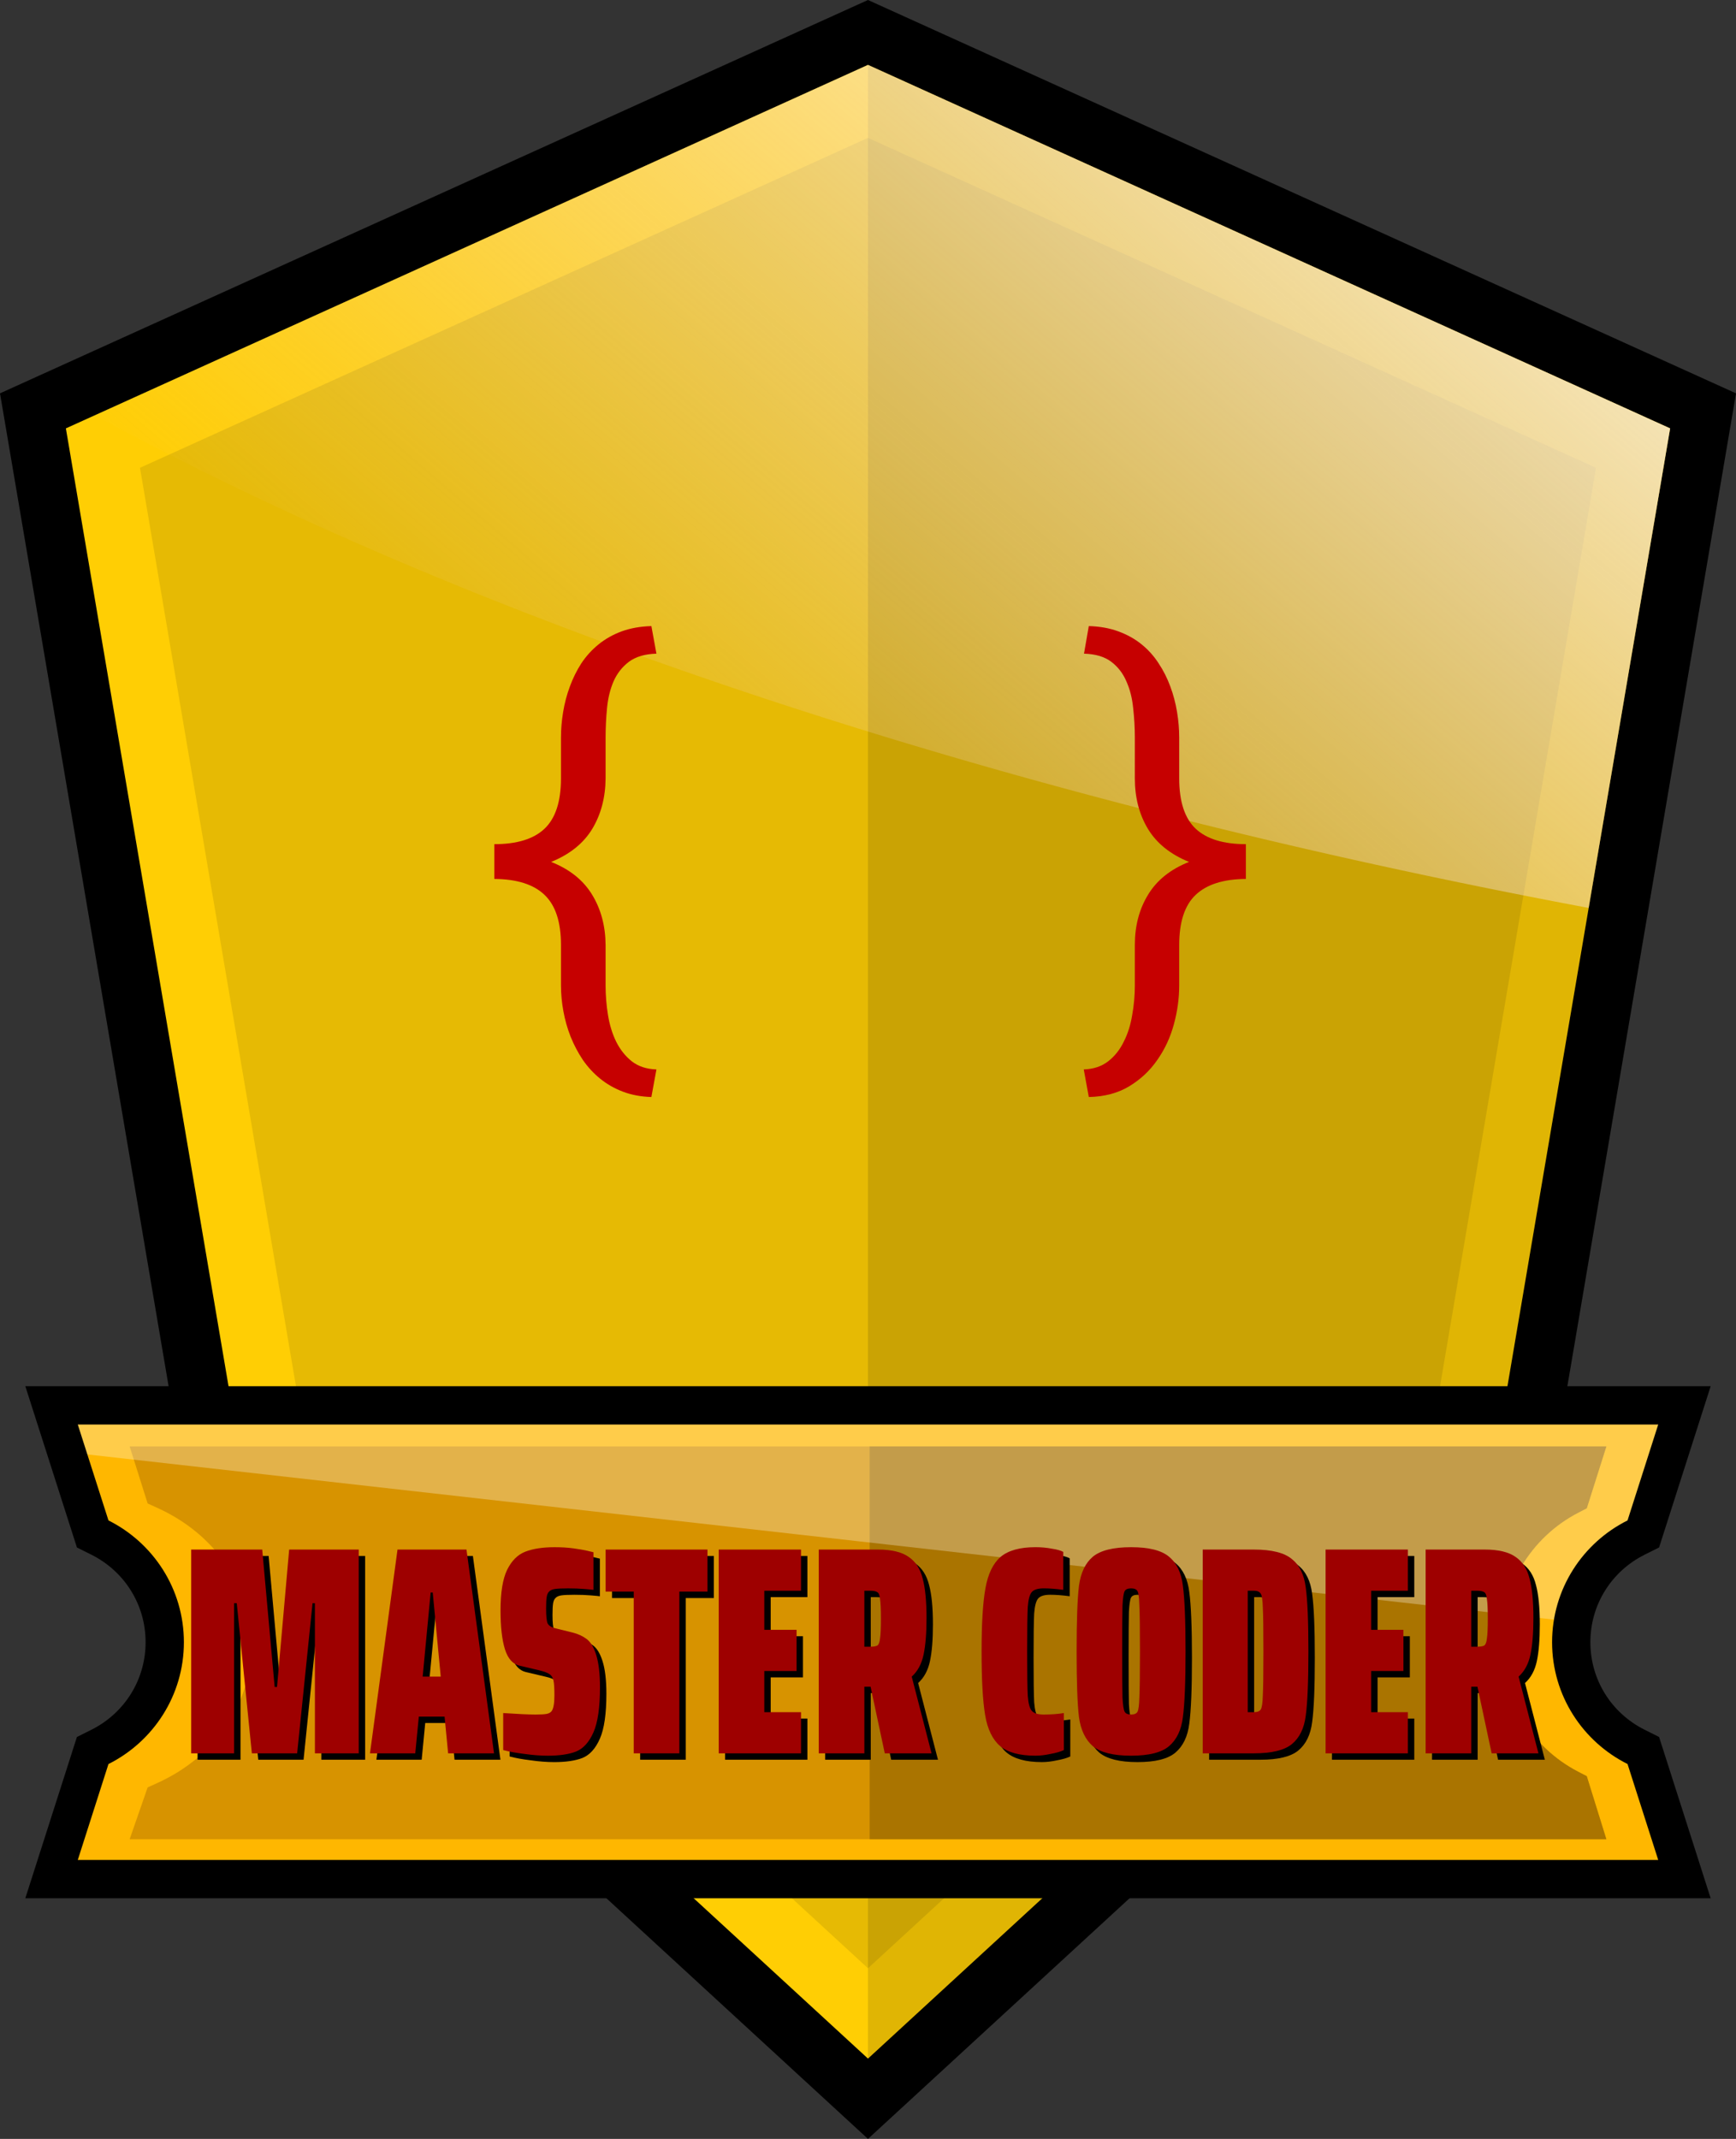 <?xml version="1.0" encoding="UTF-8" standalone="no"?>
<!-- Generator: Adobe Illustrator 15.0.0, SVG Export Plug-In . SVG Version: 6.00 Build 0)  -->

<svg
   version="1.1"
   id="Layer_1"
   x="0px"
   y="0px"
   width="251.443"
   height="309.661"
   viewBox="0 0 251.443 309.661"
   enable-background="new 0 0 251.443 309.661"
   xml:space="preserve"
   sodipodi:docname="master-coder-dev.svg"
   inkscape:version="1.2.2 (b0a8486541, 2022-12-01)"
   xmlns:inkscape="http://www.inkscape.org/namespaces/inkscape"
   xmlns:sodipodi="http://sodipodi.sourceforge.net/DTD/sodipodi-0.dtd"
   xmlns:xlink="http://www.w3.org/1999/xlink"
   xmlns="http://www.w3.org/2000/svg"
   xmlns:svg="http://www.w3.org/2000/svg"
   xmlns:rdf="http://www.w3.org/1999/02/22-rdf-syntax-ns#"
   xmlns:cc="http://creativecommons.org/ns#"
   xmlns:dc="http://purl.org/dc/elements/1.1/"><rect x="0" y="0" width="251.443" height="309.661" fill="#333333" stroke="none"/><defs
     id="defs27"><linearGradient
       inkscape:collect="always"
       id="linearGradient4795"><stop
         style="stop-color:#ffffff;stop-opacity:1"
         offset="0"
         id="stop4791" /><stop
         style="stop-color:#f3d1d1;stop-opacity:0"
         offset="1"
         id="stop4793" /></linearGradient><linearGradient
       inkscape:collect="always"
       xlink:href="#linearGradient4795"
       id="linearGradient4797"
       x1="474.575"
       y1="-77.236"
       x2="341.434"
       y2="78.172"
       gradientUnits="userSpaceOnUse" /><linearGradient
       inkscape:collect="always"
       xlink:href="#linearGradient4795"
       id="linearGradient5049"
       gradientUnits="userSpaceOnUse"
       x1="474.575"
       y1="-77.236"
       x2="341.434"
       y2="78.172" /></defs><sodipodi:namedview
     pagecolor="#ffffff"
     bordercolor="#666666"
     borderopacity="1"
     objecttolerance="10"
     gridtolerance="10"
     guidetolerance="10"
     inkscape:pageopacity="0"
     inkscape:pageshadow="2"
     inkscape:window-width="1366"
     inkscape:window-height="705"
     id="namedview25"
     showgrid="false"
     inkscape:zoom="1.5242475"
     inkscape:cx="115.13879"
     inkscape:cy="176.1525"
     inkscape:window-x="-8"
     inkscape:window-y="-8"
     inkscape:window-maximized="1"
     inkscape:current-layer="g4754"
     fit-margin-top="0"
     fit-margin-left="0"
     fit-margin-right="0"
     fit-margin-bottom="0"
     inkscape:showpageshadow="0"
     inkscape:pagecheckerboard="1"
     inkscape:deskcolor="#d1d1d1" /><g
     id="g22"
     transform="translate(-310.817,7.3278316e-5)"><g
       id="g4708"
       transform="translate(310.817)"><path
         id="polygon4696"
         style="stroke:#000000;stroke-width:17.114;stroke-miterlimit:10"
         d="m 35.552,215.125 90.166,82.911 90.168,-82.911 L 241.902,62.019 125.718,9.394 9.542,62.019 Z" /><path
         id="polygon4698"
         style="fill:#ffce04"
         d="m 35.552,215.125 90.166,82.911 90.168,-82.911 L 241.902,62.019 125.718,9.394 9.542,62.019 Z" /><g
         style="opacity:0.1"
         id="g4702"><path
           inkscape:connector-curvature="0"
           id="path4700"
           d="M 44.494,210.269 125.719,284.957 206.95,210.269 231.165,67.727 125.718,19.96 20.276,67.727 Z" /></g><path
         id="polygon4704"
         style="opacity:0.122"
         d="M 215.886,215.125 241.902,62.019 125.718,9.394 v 288.642 z" /><path
         style="fill:url(#linearGradient5049);fill-opacity:1;fill-rule:evenodd"
         d="M 436.535,9.395 324.541,60.125 a 414.631,156.143 6.229 0 0 216.381,71.324 l 11.797,-69.43 z"
         id="path4786"
         transform="translate(-310.817)"
         inkscape:connector-curvature="0" /></g><g
       id="g4754"
       transform="translate(310.817)"><path
         d="m 7.467,272.052 5.959,-18.618 1.044,-0.522 c 5.793,-2.897 9.393,-8.705 9.393,-15.157 0,-6.451 -3.599,-12.257 -9.392,-15.151 l -1.045,-0.522 -5.959,-18.619 h 236.509 l -5.959,18.619 -1.046,0.522 c -5.794,2.894 -9.394,8.699 -9.394,15.151 0,6.452 3.6,12.258 9.395,15.152 l 1.045,0.522 5.959,18.623 z"
         id="path4710"
         inkscape:connector-curvature="0"
         style="fill:#ffb700;fill-opacity:1" /><path
         style="fill:#d79300;fill-opacity:1;stroke-width:1"
         inkscape:connector-curvature="0"
         id="path4714"
         d="m 18.778,266.278 2.606,-7.501 1.501,-0.684 c 8.329,-3.799 13.505,-11.414 13.505,-19.875 0,-8.459 -5.174,-16.072 -13.503,-19.867 l -1.502,-0.684 -2.606,-8.256 H 232.665 l -2.838,8.952 -1.248,0.646 c -6.913,3.581 -11.209,10.764 -11.209,18.747 0,7.983 4.295,15.167 11.21,18.748 l 1.247,0.646 2.838,9.129 z"
         sodipodi:nodetypes="cccsccccccscccc" /><path
         style="fill:#aa7400;fill-opacity:1;stroke-width:1"
         d="m 125.963,209.41 v 56.867 h 106.701 l -2.836,-9.129 -1.248,-0.645 c -6.914,-3.581 -11.209,-10.765 -11.209,-18.748 0,-7.983 4.296,-15.167 11.209,-18.748 l 1.248,-0.645 2.836,-8.953 z"
         id="path4716"
         inkscape:connector-curvature="0" /><path
         style="opacity:0.291;fill:#ffffff;fill-opacity:1"
         d="m 318.283,203.463 2.164,6.764 218.215,24.566 c 0.92,-5.228 4.235,-9.747 9.125,-12.189 l 1.047,-0.521 5.959,-18.619 z"
         id="path4801"
         transform="translate(-310.817)"
         inkscape:connector-curvature="0" /><path
         d="m 240.178,206.234 -4.445,13.889 c -6.475,3.233 -10.928,9.907 -10.928,17.632 0,7.727 4.453,14.398 10.928,17.633 l 4.445,13.893 H 11.265 l 4.445,-13.889 c 6.471,-3.236 10.925,-9.91 10.925,-17.637 0,-7.728 -4.454,-14.398 -10.925,-17.632 l -4.445,-13.889 h 228.913 m 7.597,-5.545 H 240.178 11.265 3.668 l 2.316,7.235 4.445,13.889 0.712,2.226 2.09,1.044 c 4.847,2.422 7.858,7.277 7.858,12.672 0,5.396 -3.012,10.253 -7.86,12.678 l -2.089,1.044 -0.712,2.225 -4.445,13.889 -2.316,7.235 h 7.597 228.913 7.596 l -2.314,-7.234 -4.445,-13.893 -0.713,-2.227 -2.091,-1.044 c -4.849,-2.423 -7.86,-7.278 -7.86,-12.673 0,-5.395 3.012,-10.25 7.86,-12.671 l 2.091,-1.045 0.713,-2.226 4.445,-13.889 z"
         id="path4712"
         inkscape:connector-curvature="0" /><g
         id="g332"
         transform="translate(-9.771)"><g
           aria-label="MASTER CODER"
           id="text1035-5"
           style="font-weight:900;font-stretch:extra-condensed;font-size:42.878px;line-height:1.25;font-family:'Saira ExtraCondensed';-inkscape-font-specification:'Saira ExtraCondensed, Heavy Extra-Condensed';letter-spacing:0px;word-spacing:0px;stroke:#000000;stroke-width:0;stop-color:#000000"><path
             d="m 56.311,254.769 v -21.739 h -0.343 l -2.23,21.739 h -6.56 l -2.187,-21.739 h -0.386 v 21.739 h -6.217 v -29.5 h 10.291 l 1.801,19.895 h 0.343 l 1.758,-19.895 H 62.657 v 29.5 z"
             id="path39" /><path
             d="m 75.606,254.769 -0.515,-5.317 h -3.73 l -0.515,5.317 h -6.56 l 3.988,-29.5 h 9.991 l 3.988,29.5 z m -2.23,-23.283 h -0.3 l -1.158,12.177 h 2.616 z"
             id="path41" /><path
             d="m 90.013,255.112 q -1.544,0 -3.344,-0.257 -1.801,-0.214 -3.087,-0.557 v -5.36 q 3.13,0.214 4.674,0.214 1.115,0 1.586,-0.086 0.515,-0.086 0.772,-0.429 0.386,-0.557 0.386,-2.273 0,-1.501 -0.129,-2.101 -0.129,-0.643 -0.557,-0.943 -0.429,-0.3 -1.458,-0.557 l -2.916,-0.686 q -1.458,-0.343 -2.101,-2.358 -0.643,-2.058 -0.643,-5.66 0,-3.859 0.943,-5.831 0.986,-2.015 2.658,-2.658 1.672,-0.643 4.245,-0.643 1.501,0 2.744,0.172 1.243,0.172 1.972,0.343 0.729,0.172 0.9,0.214 v 5.446 q -0.257,-0.043 -1.329,-0.129 -1.029,-0.086 -2.358,-0.086 -1.286,0 -1.887,0.086 -0.557,0.086 -0.815,0.343 -0.3,0.257 -0.386,0.815 -0.086,0.515 -0.086,1.672 0,1.629 0.214,2.144 0.257,0.515 1.158,0.729 l 2.444,0.6 q 1.201,0.3 2.058,0.943 0.858,0.643 1.372,2.273 0.557,1.758 0.557,4.717 0,4.374 -0.943,6.517 -0.943,2.144 -2.53,2.787 -1.544,0.6 -4.116,0.6 z"
             id="path43" /><path
             d="m 102.49,254.769 v -23.411 h -4.073 v -6.089 H 113.167 v 6.089 h -4.073 v 23.411 z"
             id="path45" /><path
             d="m 114.796,254.769 v -29.5 h 11.92 v 5.96 h -5.317 v 5.66 h 4.674 v 5.96 h -4.674 v 5.96 h 5.317 v 5.96 z"
             id="path47" /><path
             d="m 138.851,254.769 -2.058,-9.648 h -0.9 v 9.648 h -6.603 v -29.5 h 8.576 q 2.959,0 4.459,1.072 1.501,1.029 2.015,3.13 0.557,2.058 0.557,5.703 0,3.302 -0.429,5.317 -0.429,2.015 -1.715,3.173 l 2.873,11.105 z m -2.959,-15.436 h 0.815 q 0.772,0 1.072,-0.172 0.3,-0.214 0.386,-1.029 0.129,-0.815 0.129,-2.873 0,-2.015 -0.129,-2.83 -0.086,-0.815 -0.386,-0.986 -0.3,-0.214 -1.072,-0.214 h -0.815 z"
             id="path49" /><path
             d="m 164.792,254.297 q -0.729,0.343 -1.93,0.557 -1.158,0.257 -2.187,0.257 -3.473,0 -5.145,-1.415 -1.629,-1.415 -2.144,-4.459 -0.515,-3.087 -0.515,-9.219 0,-6.046 0.557,-9.133 0.557,-3.13 2.187,-4.545 1.672,-1.415 5.06,-1.415 1.243,0 2.358,0.214 1.158,0.172 1.672,0.472 v 5.488 q -1.586,-0.214 -2.83,-0.214 -1.243,0 -1.715,0.515 -0.472,0.515 -0.6,2.187 -0.086,1.672 -0.086,6.432 0,4.759 0.086,6.432 0.129,1.672 0.6,2.187 0.472,0.515 1.715,0.515 1.629,0 2.916,-0.214 z"
             id="path51" /><path
             d="m 174.525,255.112 q -3.859,0 -5.531,-1.372 -1.629,-1.415 -2.015,-4.202 -0.343,-2.83 -0.343,-9.519 0,-6.689 0.343,-9.519 0.386,-2.83 2.015,-4.202 1.672,-1.372 5.531,-1.372 3.859,0 5.488,1.372 1.672,1.372 2.015,4.202 0.386,2.83 0.386,9.519 0,6.689 -0.386,9.519 -0.343,2.787 -2.015,4.202 -1.629,1.372 -5.488,1.372 z m 0,-5.96 q 0.729,0 0.943,-0.429 0.214,-0.429 0.257,-2.058 0.086,-1.629 0.086,-6.646 0,-5.017 -0.086,-6.646 -0.043,-1.629 -0.257,-2.058 -0.214,-0.429 -0.943,-0.429 -0.729,0 -0.943,0.429 -0.214,0.429 -0.3,2.058 -0.043,1.629 -0.043,6.646 0,5.017 0.043,6.646 0.086,1.629 0.3,2.058 0.214,0.429 0.943,0.429 z"
             id="path53" /><path
             d="m 184.902,225.269 h 7.418 q 3.859,0 5.488,1.372 1.672,1.329 2.015,4.116 0.386,2.744 0.386,9.262 0,6.517 -0.386,9.305 -0.343,2.744 -2.015,4.116 -1.629,1.329 -5.488,1.329 h -7.418 z m 7.418,23.54 q 0.729,0 0.986,-0.386 0.257,-0.429 0.3,-2.015 0.086,-1.629 0.086,-6.389 0,-4.759 -0.086,-6.346 -0.043,-1.629 -0.3,-2.015 -0.257,-0.429 -0.986,-0.429 h -0.9 v 17.58 z"
             id="path55" /><path
             d="m 202.696,254.769 v -29.5 h 11.92 v 5.96 h -5.317 v 5.66 h 4.674 v 5.96 h -4.674 v 5.96 h 5.317 v 5.96 z"
             id="path57" /><path
             d="m 226.751,254.769 -2.058,-9.648 h -0.9 v 9.648 h -6.603 v -29.5 h 8.576 q 2.959,0 4.459,1.072 1.501,1.029 2.015,3.13 0.557,2.058 0.557,5.703 0,3.302 -0.429,5.317 -0.429,2.015 -1.715,3.173 l 2.873,11.105 z m -2.959,-15.436 h 0.815 q 0.772,0 1.072,-0.172 0.3,-0.214 0.386,-1.029 0.129,-0.815 0.129,-2.873 0,-2.015 -0.129,-2.83 -0.086,-0.815 -0.386,-0.986 -0.3,-0.214 -1.072,-0.214 h -0.815 z"
             id="path59" /></g><g
           aria-label="MASTER CODER"
           id="text1035"
           style="font-weight:900;font-stretch:extra-condensed;font-size:42.878px;line-height:1.25;font-family:'Saira ExtraCondensed';-inkscape-font-specification:'Saira ExtraCondensed, Heavy Extra-Condensed';letter-spacing:0px;word-spacing:0px;fill:#9e0000;stroke:#000000;stroke-width:0;stop-color:#000000"><path
             d="m 55.383,253.841 v -21.739 h -0.343 l -2.23,21.739 h -6.56 l -2.187,-21.739 h -0.386 v 21.739 h -6.217 v -29.5 h 10.291 l 1.801,19.895 h 0.343 l 1.758,-19.895 h 10.076 v 29.5 z"
             id="path62" /><path
             d="m 74.678,253.841 -0.515,-5.317 h -3.73 l -0.515,5.317 h -6.56 l 3.988,-29.5 h 9.991 l 3.988,29.5 z m -2.23,-23.283 h -0.3 l -1.158,12.177 h 2.616 z"
             id="path64" /><path
             d="m 89.085,254.184 q -1.544,0 -3.344,-0.257 -1.801,-0.214 -3.087,-0.557 v -5.36 q 3.13,0.214 4.674,0.214 1.115,0 1.586,-0.086 0.515,-0.086 0.772,-0.429 0.386,-0.557 0.386,-2.273 0,-1.501 -0.129,-2.101 -0.129,-0.643 -0.557,-0.943 -0.429,-0.3 -1.458,-0.557 l -2.916,-0.686 q -1.458,-0.343 -2.101,-2.358 -0.643,-2.058 -0.643,-5.66 0,-3.859 0.943,-5.831 0.986,-2.015 2.658,-2.658 1.672,-0.643 4.245,-0.643 1.501,0 2.744,0.172 1.243,0.172 1.972,0.343 0.729,0.172 0.9,0.214 v 5.446 q -0.257,-0.043 -1.329,-0.129 -1.029,-0.086 -2.358,-0.086 -1.286,0 -1.887,0.086 -0.557,0.086 -0.815,0.343 -0.3,0.257 -0.386,0.815 -0.086,0.515 -0.086,1.672 0,1.629 0.214,2.144 0.257,0.515 1.158,0.729 l 2.444,0.6 q 1.201,0.3 2.058,0.943 0.858,0.643 1.372,2.273 0.557,1.758 0.557,4.717 0,4.374 -0.943,6.517 -0.943,2.144 -2.53,2.787 -1.544,0.6 -4.116,0.6 z"
             id="path66" /><path
             d="m 101.563,253.841 v -23.411 h -4.073 v -6.089 h 14.75 v 6.089 h -4.073 v 23.411 z"
             id="path68" /><path
             d="m 113.869,253.841 v -29.5 h 11.92 v 5.96 h -5.317 v 5.66 h 4.674 v 5.96 h -4.674 v 5.96 h 5.317 v 5.96 z"
             id="path70" /><path
             d="m 137.923,253.841 -2.058,-9.648 h -0.9 v 9.648 h -6.603 v -29.5 h 8.576 q 2.959,0 4.459,1.072 1.501,1.029 2.015,3.13 0.557,2.058 0.557,5.703 0,3.302 -0.429,5.317 -0.429,2.015 -1.715,3.173 l 2.873,11.105 z m -2.959,-15.436 h 0.815 q 0.772,0 1.072,-0.172 0.3,-0.214 0.386,-1.029 0.129,-0.815 0.129,-2.873 0,-2.015 -0.129,-2.83 -0.086,-0.815 -0.386,-0.986 -0.3,-0.214 -1.072,-0.214 h -0.815 z"
             id="path72" /><path
             d="m 163.864,253.369 q -0.729,0.343 -1.93,0.557 -1.158,0.257 -2.187,0.257 -3.473,0 -5.145,-1.415 -1.629,-1.415 -2.144,-4.459 -0.515,-3.087 -0.515,-9.219 0,-6.046 0.557,-9.133 0.557,-3.13 2.187,-4.545 1.672,-1.415 5.06,-1.415 1.243,0 2.358,0.214 1.158,0.172 1.672,0.472 v 5.488 q -1.586,-0.214 -2.83,-0.214 -1.243,0 -1.715,0.515 -0.472,0.515 -0.6,2.187 -0.086,1.672 -0.086,6.432 0,4.759 0.086,6.432 0.129,1.672 0.6,2.187 0.472,0.515 1.715,0.515 1.629,0 2.916,-0.214 z"
             id="path74" /><path
             d="m 173.597,254.184 q -3.859,0 -5.531,-1.372 -1.629,-1.415 -2.015,-4.202 -0.343,-2.83 -0.343,-9.519 0,-6.689 0.343,-9.519 0.386,-2.83 2.015,-4.202 1.672,-1.372 5.531,-1.372 3.859,0 5.488,1.372 1.672,1.372 2.015,4.202 0.386,2.83 0.386,9.519 0,6.689 -0.386,9.519 -0.343,2.787 -2.015,4.202 -1.629,1.372 -5.488,1.372 z m 0,-5.96 q 0.729,0 0.943,-0.429 0.214,-0.429 0.257,-2.058 0.086,-1.629 0.086,-6.646 0,-5.017 -0.086,-6.646 -0.043,-1.629 -0.257,-2.058 -0.214,-0.429 -0.943,-0.429 -0.729,0 -0.943,0.429 -0.214,0.429 -0.3,2.058 -0.043,1.629 -0.043,6.646 0,5.017 0.043,6.646 0.086,1.629 0.3,2.058 0.214,0.429 0.943,0.429 z"
             id="path76" /><path
             d="m 183.974,224.341 h 7.418 q 3.859,0 5.488,1.372 1.672,1.329 2.015,4.116 0.386,2.744 0.386,9.262 0,6.517 -0.386,9.305 -0.343,2.744 -2.015,4.116 -1.629,1.329 -5.488,1.329 h -7.418 z m 7.418,23.54 q 0.729,0 0.986,-0.386 0.257,-0.429 0.3,-2.015 0.086,-1.629 0.086,-6.389 0,-4.759 -0.086,-6.346 -0.043,-1.629 -0.3,-2.015 -0.257,-0.429 -0.986,-0.429 h -0.9 v 17.58 z"
             id="path78" /><path
             d="m 201.768,253.841 v -29.5 h 11.92 v 5.96 h -5.317 v 5.66 h 4.674 v 5.96 h -4.674 v 5.96 h 5.317 v 5.96 z"
             id="path80" /><path
             d="m 225.823,253.841 -2.058,-9.648 h -0.9 v 9.648 h -6.603 v -29.5 h 8.576 q 2.959,0 4.459,1.072 1.501,1.029 2.015,3.13 0.557,2.058 0.557,5.703 0,3.302 -0.429,5.317 -0.429,2.015 -1.715,3.173 l 2.873,11.105 z m -2.959,-15.436 h 0.815 q 0.772,0 1.072,-0.172 0.3,-0.214 0.386,-1.029 0.129,-0.815 0.129,-2.873 0,-2.015 -0.129,-2.83 -0.086,-0.815 -0.386,-0.986 -0.3,-0.214 -1.072,-0.214 h -0.815 z"
             id="path82" /></g></g></g><g
       id="g4949"
       transform="translate(0,358.21)"><g
         aria-label="https://openclipart.org/download/289340/ShieldWithBanner_remix_monsterbraingames.svg"
         id="text306"
         style="font-size:12.492px;line-height:1.25;font-family:'Encode Sans';-inkscape-font-specification:'Encode Sans';letter-spacing:0px;word-spacing:0px;stroke:#000000;stroke-width:0;stop-color:#000000"><path
           d="m 18.208,-442.795 h 0.999 v 4.072 h 0.062 q 0.406,-0.425 0.937,-0.643 0.531,-0.219 1.149,-0.219 0.993,0 1.562,0.575 0.575,0.568 0.575,1.824 v 4.485 h -0.999 v -4.441 q 0,-0.831 -0.369,-1.181 -0.362,-0.356 -1.049,-0.356 -0.518,0 -1.024,0.219 -0.5,0.219 -0.843,0.675 v 5.084 h -0.999 z"
           id="path85" /><path
           d="m 28.114,-433.451 q 0.356,0 0.831,-0.1 v 0.843 q -0.531,0.125 -1.043,0.125 -2.192,0 -2.192,-2.249 v -3.823 h -1.28 v -0.824 h 1.28 l 0.162,-2.467 h 0.837 v 2.467 h 2.13 v 0.824 h -2.13 v 3.666 q 0,0.831 0.337,1.187 0.344,0.35 1.068,0.35 z"
           id="path87" /><path
           d="m 32.43,-433.451 q 0.356,0 0.831,-0.1 v 0.843 q -0.531,0.125 -1.043,0.125 -2.192,0 -2.192,-2.249 v -3.823 h -1.28 v -0.824 h 1.28 l 0.162,-2.467 h 0.837 v 2.467 h 2.13 v 0.824 h -2.13 v 3.666 q 0,0.831 0.337,1.187 0.344,0.35 1.068,0.35 z"
           id="path89" /><path
           d="m 34.304,-439.479 h 0.856 l 0.069,0.75 h 0.062 q 0.319,-0.394 0.799,-0.625 0.481,-0.231 1.068,-0.231 0.768,0 1.368,0.337 0.6,0.337 0.949,1.093 0.35,0.75 0.35,1.936 0,1.824 -0.862,2.73 -0.862,0.906 -2.561,0.906 -0.45,0 -1.099,-0.087 v 2.717 h -0.999 z m 2.117,6.077 q 1.205,0 1.793,-0.643 0.593,-0.65 0.593,-2.08 0,-1.43 -0.493,-2.011 -0.493,-0.587 -1.387,-0.587 -0.475,0 -0.906,0.212 -0.431,0.206 -0.718,0.625 v 4.366 q 0.237,0.05 0.537,0.087 0.3,0.031 0.581,0.031 z"
           id="path91" /><path
           d="m 42.973,-432.583 q -1.031,0 -1.88,-0.275 v -0.806 q 0.931,0.281 1.88,0.281 1.674,0 1.674,-1.137 0,-0.462 -0.244,-0.706 -0.237,-0.244 -0.799,-0.369 l -0.918,-0.187 q -0.906,-0.194 -1.312,-0.643 -0.406,-0.45 -0.406,-1.199 0,-0.581 0.294,-1.024 0.294,-0.443 0.893,-0.687 0.606,-0.25 1.493,-0.25 0.818,0 1.599,0.2 v 0.812 q -0.412,-0.112 -0.787,-0.162 -0.375,-0.05 -0.787,-0.05 -0.918,0 -1.337,0.312 -0.412,0.306 -0.412,0.824 0,0.418 0.231,0.675 0.231,0.256 0.781,0.375 l 0.918,0.187 q 0.924,0.194 1.337,0.637 0.418,0.443 0.418,1.205 0,0.937 -0.681,1.462 -0.681,0.525 -1.955,0.525 z"
           id="path93" /><path
           d="m 47.47,-432.62 q -0.319,0 -0.518,-0.187 -0.2,-0.187 -0.2,-0.506 0,-0.319 0.194,-0.506 0.2,-0.194 0.525,-0.194 0.325,0 0.525,0.194 0.2,0.194 0.2,0.506 0,0.312 -0.2,0.506 -0.2,0.187 -0.525,0.187 z m 0,-5.546 q -0.319,0 -0.518,-0.187 -0.2,-0.187 -0.2,-0.506 0,-0.319 0.194,-0.506 0.2,-0.194 0.525,-0.194 0.325,0 0.525,0.194 0.2,0.194 0.2,0.506 0,0.312 -0.2,0.506 -0.2,0.187 -0.525,0.187 z"
           id="path95" /><path
           d="m 49.182,-431.203 2.854,-11.593 h 0.993 l -2.854,11.593 z"
           id="path97" /><path
           d="m 52.317,-431.203 2.854,-11.593 h 0.993 l -2.854,11.593 z"
           id="path99" /><path
           d="m 59.207,-432.583 q -1.362,0 -2.124,-0.856 -0.756,-0.862 -0.756,-2.642 0,-1.78 0.756,-2.642 0.756,-0.862 2.124,-0.862 1.374,0 2.13,0.856 0.756,0.856 0.756,2.642 0,1.774 -0.762,2.642 -0.762,0.862 -2.124,0.862 z m 0,-0.812 q 0.912,0 1.387,-0.612 0.475,-0.618 0.475,-2.061 0,-1.468 -0.475,-2.08 -0.475,-0.618 -1.387,-0.618 -0.906,0 -1.387,0.612 -0.475,0.612 -0.475,2.055 0,1.462 0.475,2.086 0.475,0.618 1.387,0.618 z"
           id="path101" /><path
           d="m 63.623,-439.479 h 0.856 l 0.069,0.75 h 0.062 q 0.319,-0.394 0.799,-0.625 0.481,-0.231 1.068,-0.231 0.768,0 1.368,0.337 0.6,0.337 0.949,1.093 0.35,0.75 0.35,1.936 0,1.824 -0.862,2.73 -0.862,0.906 -2.561,0.906 -0.45,0 -1.099,-0.087 v 2.717 h -0.999 z m 2.117,6.077 q 1.205,0 1.793,-0.643 0.593,-0.65 0.593,-2.08 0,-1.43 -0.493,-2.011 -0.493,-0.587 -1.387,-0.587 -0.475,0 -0.906,0.212 -0.431,0.206 -0.718,0.625 v 4.366 q 0.237,0.05 0.537,0.087 0.3,0.031 0.581,0.031 z"
           id="path103" /><path
           d="m 75.709,-435.756 h -4.341 q 0.025,0.856 0.281,1.374 0.262,0.518 0.762,0.75 0.5,0.231 1.274,0.231 0.737,0 1.686,-0.275 v 0.818 q -0.924,0.275 -1.805,0.275 -1.618,0 -2.417,-0.837 -0.793,-0.837 -0.793,-2.673 0,-1.743 0.718,-2.617 0.725,-0.874 2.024,-0.874 1.268,0 1.936,0.874 0.675,0.868 0.675,2.642 z m -2.623,-3.098 q -0.818,0 -1.255,0.562 -0.437,0.562 -0.462,1.849 h 3.379 q -0.025,-1.293 -0.443,-1.849 -0.412,-0.562 -1.218,-0.562 z"
           id="path105" /><path
           d="m 77.145,-439.479 h 0.843 l 0.069,0.768 h 0.069 q 0.418,-0.425 0.962,-0.65 0.55,-0.225 1.168,-0.225 1.018,0 1.593,0.575 0.581,0.568 0.581,1.83 v 4.478 h -0.999 v -4.435 q 0,-0.831 -0.369,-1.193 -0.362,-0.362 -1.049,-0.362 -0.506,0 -1.012,0.219 -0.506,0.219 -0.856,0.681 v 5.091 h -0.999 z"
           id="path107" /><path
           d="m 86.889,-432.583 q -1.474,0 -2.236,-0.849 -0.762,-0.849 -0.762,-2.655 0,-1.805 0.818,-2.648 0.824,-0.849 2.43,-0.849 0.756,0 1.393,0.175 v 0.849 q -0.668,-0.169 -1.28,-0.169 -0.799,0 -1.312,0.256 -0.506,0.256 -0.762,0.831 -0.25,0.575 -0.25,1.53 0,0.968 0.231,1.562 0.237,0.587 0.7,0.856 0.462,0.262 1.174,0.262 0.656,0 1.499,-0.281 v 0.849 q -0.793,0.281 -1.643,0.281 z"
           id="path109" /><path
           d="m 89.75,-432.702 v -10.094 H 90.749 v 10.094 z"
           id="path111" /><path
           d="m 92.636,-432.702 v -6.777 h 0.999 v 6.777 z m 0.5,-8.245 q -0.337,0 -0.518,-0.162 -0.181,-0.169 -0.181,-0.468 0,-0.3 0.181,-0.468 0.187,-0.169 0.518,-0.169 0.331,0 0.512,0.169 0.181,0.169 0.181,0.468 0,0.3 -0.181,0.468 -0.181,0.162 -0.512,0.162 z"
           id="path113" /><path
           d="m 95.527,-439.479 h 0.856 l 0.069,0.75 h 0.062 q 0.319,-0.394 0.799,-0.625 0.481,-0.231 1.068,-0.231 0.768,0 1.368,0.337 0.6,0.337 0.949,1.093 0.35,0.75 0.35,1.936 0,1.824 -0.862,2.73 -0.862,0.906 -2.561,0.906 -0.45,0 -1.099,-0.087 v 2.717 h -0.999 z m 2.117,6.077 q 1.205,0 1.793,-0.643 0.593,-0.65 0.593,-2.08 0,-1.43 -0.493,-2.011 -0.493,-0.587 -1.387,-0.587 -0.475,0 -0.906,0.212 -0.431,0.206 -0.718,0.625 v 4.366 q 0.237,0.05 0.537,0.087 0.3,0.031 0.581,0.031 z"
           id="path115" /><path
           d="m 104.597,-439.585 q 0.887,0 1.455,0.231 0.568,0.231 0.856,0.768 0.287,0.537 0.287,1.443 v 4.441 h -0.837 l -0.075,-0.756 h -0.069 q -0.325,0.412 -0.843,0.643 -0.512,0.225 -1.112,0.225 -0.631,0 -1.093,-0.219 -0.462,-0.225 -0.712,-0.643 -0.244,-0.418 -0.244,-0.987 0,-0.899 0.587,-1.387 0.587,-0.493 1.868,-0.618 l 1.549,-0.169 v -0.581 q 0,-0.606 -0.194,-0.949 -0.187,-0.344 -0.568,-0.481 -0.375,-0.144 -0.987,-0.144 -0.418,0 -0.899,0.075 -0.475,0.075 -0.931,0.231 v -0.824 q 0.418,-0.144 0.949,-0.219 0.531,-0.081 1.012,-0.081 z m -0.087,6.221 q 0.481,0 0.924,-0.2 0.443,-0.2 0.781,-0.625 v -1.749 l -1.48,0.162 q -0.793,0.081 -1.156,0.387 -0.356,0.306 -0.356,0.856 0,0.575 0.325,0.874 0.325,0.294 0.962,0.294 z"
           id="path117" /><path
           d="m 109.006,-439.479 h 0.837 l 0.081,0.906 h 0.062 q 0.337,-0.468 0.862,-0.718 0.531,-0.256 1.118,-0.256 0.275,0 0.543,0.05 v 0.931 q -0.269,-0.044 -0.587,-0.044 -0.531,0 -1.068,0.25 -0.531,0.244 -0.849,0.706 v 4.953 h -0.999 z"
           id="path119" /><path
           d="m 116.508,-433.451 q 0.356,0 0.831,-0.1 v 0.843 q -0.531,0.125 -1.043,0.125 -2.192,0 -2.192,-2.249 v -3.823 h -1.28 v -0.824 h 1.28 l 0.162,-2.467 h 0.837 v 2.467 h 2.13 v 0.824 h -2.13 v 3.666 q 0,0.831 0.337,1.187 0.344,0.35 1.068,0.35 z"
           id="path121" /><path
           d="m 119.031,-432.62 q -0.319,0 -0.518,-0.187 -0.2,-0.187 -0.2,-0.506 0,-0.319 0.194,-0.506 0.2,-0.194 0.525,-0.194 0.325,0 0.525,0.194 0.2,0.194 0.2,0.506 0,0.312 -0.2,0.506 -0.2,0.187 -0.525,0.187 z"
           id="path123" /><path
           d="m 123.728,-432.583 q -1.362,0 -2.124,-0.856 -0.756,-0.862 -0.756,-2.642 0,-1.78 0.756,-2.642 0.756,-0.862 2.124,-0.862 1.374,0 2.13,0.856 0.756,0.856 0.756,2.642 0,1.774 -0.762,2.642 -0.762,0.862 -2.124,0.862 z m 0,-0.812 q 0.912,0 1.387,-0.612 0.475,-0.618 0.475,-2.061 0,-1.468 -0.475,-2.08 -0.475,-0.618 -1.387,-0.618 -0.906,0 -1.387,0.612 -0.475,0.612 -0.475,2.055 0,1.462 0.475,2.086 0.475,0.618 1.387,0.618 z"
           id="path125" /><path
           d="m 128.144,-439.479 h 0.837 l 0.081,0.906 h 0.062 q 0.337,-0.468 0.862,-0.718 0.531,-0.256 1.118,-0.256 0.275,0 0.543,0.05 v 0.931 q -0.269,-0.044 -0.587,-0.044 -0.531,0 -1.068,0.25 -0.531,0.244 -0.849,0.706 v 4.953 h -0.999 z"
           id="path127" /><path
           d="m 134.565,-429.828 q -0.487,0 -1.018,-0.081 -0.531,-0.075 -0.974,-0.225 v -0.837 q 1.018,0.319 1.943,0.319 0.75,0 1.218,-0.206 0.468,-0.206 0.7,-0.668 0.231,-0.462 0.231,-1.237 v -0.656 h -0.062 q -0.319,0.375 -0.799,0.593 -0.481,0.212 -1.074,0.212 -0.737,0 -1.318,-0.337 -0.581,-0.344 -0.924,-1.087 -0.344,-0.75 -0.344,-1.918 0,-1.811 0.862,-2.717 0.868,-0.906 2.573,-0.912 0.525,0 1.074,0.081 0.556,0.081 1.012,0.225 v 6.358 q 0,1.099 -0.344,1.78 -0.344,0.681 -1.024,0.993 -0.681,0.319 -1.73,0.319 z m 0.462,-3.641 q 0.475,0 0.912,-0.194 0.437,-0.2 0.725,-0.587 v -4.378 q -0.562,-0.137 -1.168,-0.137 -1.168,0 -1.755,0.65 -0.581,0.65 -0.581,2.067 0,1.418 0.487,1.999 0.493,0.581 1.38,0.581 z"
           id="path129" /><path
           d="m 138.606,-431.203 2.854,-11.593 h 0.993 l -2.854,11.593 z"
           id="path131" /><path
           d="m 145.283,-432.583 q -0.775,0 -1.374,-0.344 -0.6,-0.344 -0.949,-1.093 -0.344,-0.756 -0.344,-1.93 0,-1.818 0.862,-2.723 0.868,-0.912 2.561,-0.912 0.487,0 1.099,0.094 v -3.304 h 0.999 v 10.094 h -0.856 l -0.069,-0.737 h -0.062 q -0.319,0.394 -0.799,0.625 -0.481,0.231 -1.068,0.231 z m 0.231,-0.862 q 0.475,0 0.906,-0.206 0.431,-0.212 0.718,-0.631 v -4.366 q -0.237,-0.05 -0.537,-0.081 -0.3,-0.037 -0.581,-0.037 -1.205,0 -1.799,0.65 -0.587,0.643 -0.587,2.074 0,1.418 0.487,2.011 0.493,0.587 1.393,0.587 z"
           id="path133" /><path
           d="m 152.548,-432.583 q -1.362,0 -2.124,-0.856 -0.756,-0.862 -0.756,-2.642 0,-1.78 0.756,-2.642 0.756,-0.862 2.124,-0.862 1.374,0 2.13,0.856 0.756,0.856 0.756,2.642 0,1.774 -0.762,2.642 -0.762,0.862 -2.124,0.862 z m 0,-0.812 q 0.912,0 1.387,-0.612 0.475,-0.618 0.475,-2.061 0,-1.468 -0.475,-2.08 -0.475,-0.618 -1.387,-0.618 -0.906,0 -1.387,0.612 -0.475,0.612 -0.475,2.055 0,1.462 0.475,2.086 0.475,0.618 1.387,0.618 z"
           id="path135" /><path
           d="m 165.108,-439.479 h 0.943 l -1.974,6.777 h -1.181 l -1.743,-5.79 -1.755,5.79 h -1.174 l -1.986,-6.777 h 0.981 l 1.643,5.74 1.718,-5.74 h 1.174 l 1.711,5.709 z"
           id="path137" /><path
           d="m 167.37,-439.479 h 0.843 l 0.069,0.768 h 0.069 q 0.418,-0.425 0.962,-0.65 0.55,-0.225 1.168,-0.225 1.018,0 1.593,0.575 0.581,0.568 0.581,1.83 v 4.478 h -0.999 v -4.435 q 0,-0.831 -0.369,-1.193 -0.362,-0.362 -1.049,-0.362 -0.506,0 -1.012,0.219 -0.506,0.219 -0.856,0.681 v 5.091 h -0.999 z"
           id="path139" /><path
           d="m 174.471,-432.702 v -10.094 h 0.999 v 10.094 z"
           id="path141" /><path
           d="m 179.88,-432.583 q -1.362,0 -2.124,-0.856 -0.756,-0.862 -0.756,-2.642 0,-1.78 0.756,-2.642 0.756,-0.862 2.124,-0.862 1.374,0 2.13,0.856 0.756,0.856 0.756,2.642 0,1.774 -0.762,2.642 -0.762,0.862 -2.124,0.862 z m 0,-0.812 q 0.912,0 1.387,-0.612 0.475,-0.618 0.475,-2.061 0,-1.468 -0.475,-2.08 -0.475,-0.618 -1.387,-0.618 -0.906,0 -1.387,0.612 -0.475,0.612 -0.475,2.055 0,1.462 0.475,2.086 0.475,0.618 1.387,0.618 z"
           id="path143" /><path
           d="m 186.314,-439.585 q 0.887,0 1.455,0.231 0.568,0.231 0.856,0.768 0.287,0.537 0.287,1.443 v 4.441 h -0.837 l -0.075,-0.756 h -0.069 q -0.325,0.412 -0.843,0.643 -0.512,0.225 -1.112,0.225 -0.631,0 -1.093,-0.219 -0.462,-0.225 -0.712,-0.643 -0.244,-0.418 -0.244,-0.987 0,-0.899 0.587,-1.387 0.587,-0.493 1.868,-0.618 l 1.549,-0.169 v -0.581 q 0,-0.606 -0.194,-0.949 -0.187,-0.344 -0.568,-0.481 -0.375,-0.144 -0.987,-0.144 -0.418,0 -0.899,0.075 -0.475,0.075 -0.931,0.231 v -0.824 q 0.418,-0.144 0.949,-0.219 0.531,-0.081 1.012,-0.081 z m -0.087,6.221 q 0.481,0 0.924,-0.2 0.443,-0.2 0.781,-0.625 v -1.749 l -1.48,0.162 q -0.793,0.081 -1.156,0.387 -0.356,0.306 -0.356,0.856 0,0.575 0.325,0.874 0.325,0.294 0.962,0.294 z"
           id="path145" /><path
           d="m 193.035,-432.583 q -0.775,0 -1.374,-0.344 -0.6,-0.344 -0.949,-1.093 -0.344,-0.756 -0.344,-1.93 0,-1.818 0.862,-2.723 0.868,-0.912 2.561,-0.912 0.487,0 1.099,0.094 v -3.304 h 0.999 v 10.094 h -0.856 l -0.069,-0.737 h -0.062 q -0.319,0.394 -0.799,0.625 -0.481,0.231 -1.068,0.231 z m 0.231,-0.862 q 0.475,0 0.906,-0.206 0.431,-0.212 0.718,-0.631 v -4.366 q -0.237,-0.05 -0.537,-0.081 -0.3,-0.037 -0.581,-0.037 -1.205,0 -1.799,0.65 -0.587,0.643 -0.587,2.074 0,1.418 0.487,2.011 0.493,0.587 1.393,0.587 z"
           id="path147" /><path
           d="m 196.832,-431.203 2.854,-11.593 h 0.993 l -2.854,11.593 z"
           id="path149" /><path
           d="m 206.601,-433.576 v 0.874 h -5.39 v -0.562 l 2.642,-3.51 q 0.675,-0.887 0.956,-1.518 0.281,-0.631 0.281,-1.224 0,-0.881 -0.487,-1.28 -0.487,-0.4 -1.493,-0.4 -1.081,0 -2.005,0.362 v -0.874 q 0.406,-0.162 0.962,-0.256 0.562,-0.1 1.124,-0.1 2.911,0 2.911,2.461 0,0.506 -0.137,0.981 -0.131,0.475 -0.437,1.012 -0.3,0.537 -0.831,1.23 l -2.13,2.804 z"
           id="path151" /><path
           d="m 212.222,-437.405 q 1.006,0.381 1.443,0.937 0.437,0.556 0.437,1.387 0,0.75 -0.375,1.318 -0.375,0.562 -1.099,0.874 -0.725,0.306 -1.749,0.306 -1.087,0 -1.836,-0.287 -0.743,-0.294 -1.124,-0.837 -0.375,-0.55 -0.375,-1.312 0,-0.831 0.462,-1.455 0.462,-0.625 1.305,-0.968 -0.775,-0.381 -1.124,-0.918 -0.344,-0.537 -0.344,-1.293 0,-0.731 0.35,-1.274 0.356,-0.55 1.031,-0.843 0.681,-0.294 1.624,-0.294 0.918,0 1.58,0.281 0.668,0.281 1.018,0.812 0.356,0.525 0.356,1.243 0,0.775 -0.4,1.362 -0.394,0.587 -1.181,0.962 z m -3.392,-2.28 q 0,0.512 0.212,0.862 0.212,0.35 0.718,0.618 0.512,0.262 1.424,0.481 l 0.206,0.056 q 0.787,-0.362 1.143,-0.831 0.356,-0.468 0.356,-1.156 0,-0.793 -0.537,-1.212 -0.531,-0.418 -1.518,-0.418 -0.981,0 -1.493,0.425 -0.512,0.425 -0.512,1.174 z m 2.055,6.321 q 1.087,0 1.661,-0.431 0.581,-0.431 0.581,-1.23 0,-0.512 -0.219,-0.856 -0.219,-0.344 -0.725,-0.593 -0.506,-0.25 -1.399,-0.462 -0.4,-0.1 -0.706,-0.194 -0.756,0.275 -1.162,0.806 -0.4,0.525 -0.4,1.212 0,0.856 0.6,1.305 0.6,0.443 1.768,0.443 z"
           id="path153" /><path
           d="m 217.894,-442.064 q 3.217,0 3.217,4.441 0,5.041 -3.916,5.041 -1.006,0 -1.686,-0.275 v -0.843 q 0.356,0.144 0.787,0.212 0.431,0.069 0.868,0.069 1.48,0 2.211,-0.931 0.731,-0.937 0.737,-2.967 -0.406,0.325 -0.987,0.506 -0.575,0.181 -1.187,0.181 -0.856,0 -1.499,-0.294 -0.643,-0.3 -0.999,-0.899 -0.356,-0.606 -0.356,-1.499 0,-0.881 0.356,-1.493 0.356,-0.618 0.987,-0.931 0.637,-0.319 1.468,-0.319 z m -1.861,2.705 q 0,0.974 0.543,1.455 0.55,0.475 1.524,0.475 0.537,0 1.074,-0.175 0.543,-0.175 0.931,-0.531 -0.056,-1.699 -0.625,-2.411 -0.568,-0.712 -1.599,-0.712 -0.837,0 -1.343,0.475 -0.506,0.468 -0.506,1.424 z"
           id="path155" /><path
           d="m 225.614,-437.505 q 0.981,0.194 1.493,0.787 0.512,0.587 0.512,1.518 0,1.249 -0.849,1.936 -0.849,0.681 -2.48,0.681 -1.174,0 -2.23,-0.356 v -0.824 q 0.537,0.175 1.106,0.269 0.575,0.087 1.099,0.087 1.181,0 1.774,-0.462 0.6,-0.468 0.6,-1.374 0,-0.862 -0.568,-1.324 -0.568,-0.462 -1.743,-0.462 h -1.106 v -0.831 h 0.606 q 1.23,0 1.861,-0.456 0.637,-0.462 0.637,-1.33 0,-0.781 -0.512,-1.187 -0.512,-0.406 -1.505,-0.406 -1.056,0 -2.024,0.344 v -0.824 q 0.431,-0.162 0.987,-0.25 0.562,-0.094 1.118,-0.094 1.418,0 2.167,0.612 0.756,0.612 0.756,1.736 0,0.806 -0.45,1.387 -0.443,0.575 -1.249,0.824 z"
           id="path157" /><path
           d="m 235.22,-435.743 v 0.824 h -1.305 v 2.217 h -0.937 v -2.217 h -4.578 v -0.562 l 3.591,-6.465 h 1.012 l -3.435,6.202 h 3.41 l 0.131,-3.079 h 0.806 v 3.079 z"
           id="path159" /><path
           d="m 239.362,-432.583 q -1.53,0 -2.361,-1.131 -0.824,-1.131 -0.824,-3.61 0,-2.486 0.818,-3.61 0.824,-1.131 2.367,-1.131 1.543,0 2.361,1.131 0.818,1.124 0.818,3.61 0,2.48 -0.824,3.61 -0.824,1.131 -2.355,1.131 z m 0,-0.874 q 0.693,0 1.168,-0.356 0.475,-0.356 0.731,-1.205 0.262,-0.849 0.262,-2.286 0,-1.455 -0.262,-2.311 -0.256,-0.856 -0.731,-1.212 -0.475,-0.362 -1.168,-0.362 -0.7,0 -1.174,0.356 -0.475,0.356 -0.737,1.205 -0.256,0.849 -0.256,2.286 0,1.455 0.256,2.311 0.262,0.856 0.737,1.218 0.475,0.356 1.174,0.356 z"
           id="path161" /><path
           d="m 243.247,-431.203 2.854,-11.593 h 0.993 l -2.854,11.593 z"
           id="path163" /><path
           d="m 250.036,-432.583 q -0.562,0 -1.156,-0.1 -0.593,-0.094 -1.124,-0.275 v -0.874 q 0.562,0.194 1.149,0.287 0.593,0.094 1.143,0.094 2.255,0 2.255,-1.693 0,-0.468 -0.187,-0.781 -0.181,-0.319 -0.581,-0.531 -0.394,-0.219 -1.074,-0.394 l -0.5,-0.131 q -1.187,-0.306 -1.768,-0.912 -0.581,-0.612 -0.581,-1.605 0,-0.799 0.369,-1.374 0.375,-0.581 1.106,-0.887 0.737,-0.306 1.818,-0.306 0.537,0 1.062,0.075 0.525,0.069 0.956,0.206 v 0.874 q -0.937,-0.287 -1.986,-0.287 -1.168,0 -1.736,0.425 -0.562,0.418 -0.562,1.212 0,0.456 0.162,0.768 0.169,0.312 0.537,0.531 0.369,0.212 1.006,0.381 l 0.5,0.125 q 1.287,0.325 1.886,0.937 0.6,0.612 0.6,1.611 0,0.831 -0.387,1.418 -0.387,0.587 -1.124,0.899 -0.737,0.306 -1.78,0.306 z"
           id="path165" /><path
           d="m 254.733,-442.795 h 0.999 v 4.072 h 0.062 q 0.406,-0.425 0.937,-0.643 0.531,-0.219 1.149,-0.219 0.993,0 1.562,0.575 0.575,0.568 0.575,1.824 v 4.485 h -0.999 v -4.441 q 0,-0.831 -0.369,-1.181 -0.362,-0.356 -1.049,-0.356 -0.518,0 -1.024,0.219 -0.5,0.219 -0.843,0.675 v 5.084 h -0.999 z"
           id="path167" /><path
           d="m 261.835,-432.702 v -6.777 h 0.999 v 6.777 z m 0.5,-8.245 q -0.337,0 -0.518,-0.162 -0.181,-0.169 -0.181,-0.468 0,-0.3 0.181,-0.468 0.187,-0.169 0.518,-0.169 0.331,0 0.512,0.169 0.181,0.169 0.181,0.468 0,0.3 -0.181,0.468 -0.181,0.162 -0.512,0.162 z"
           id="path169" /><path
           d="m 269.724,-435.756 h -4.341 q 0.025,0.856 0.281,1.374 0.262,0.518 0.762,0.75 0.5,0.231 1.274,0.231 0.737,0 1.686,-0.275 v 0.818 q -0.924,0.275 -1.805,0.275 -1.618,0 -2.417,-0.837 -0.793,-0.837 -0.793,-2.673 0,-1.743 0.718,-2.617 0.725,-0.874 2.024,-0.874 1.268,0 1.936,0.874 0.675,0.868 0.675,2.642 z m -2.623,-3.098 q -0.818,0 -1.255,0.562 -0.437,0.562 -0.462,1.849 h 3.379 q -0.025,-1.293 -0.443,-1.849 -0.412,-0.562 -1.218,-0.562 z"
           id="path171" /><path
           d="m 271.16,-432.702 v -10.094 h 0.999 v 10.094 z"
           id="path173" /><path
           d="m 276.357,-432.583 q -0.775,0 -1.374,-0.344 -0.6,-0.344 -0.949,-1.093 -0.344,-0.756 -0.344,-1.93 0,-1.818 0.862,-2.723 0.868,-0.912 2.561,-0.912 0.487,0 1.099,0.094 v -3.304 h 0.999 v 10.094 h -0.856 l -0.069,-0.737 h -0.062 q -0.319,0.394 -0.799,0.625 -0.481,0.231 -1.068,0.231 z m 0.231,-0.862 q 0.475,0 0.906,-0.206 0.431,-0.212 0.718,-0.631 v -4.366 q -0.237,-0.05 -0.537,-0.081 -0.3,-0.037 -0.581,-0.037 -1.205,0 -1.799,0.65 -0.587,0.643 -0.587,2.074 0,1.418 0.487,2.011 0.493,0.587 1.393,0.587 z"
           id="path175" /><path
           d="m 292.035,-441.946 h 0.974 l -2.598,9.244 h -1.33 l -2.311,-8.139 -2.342,8.139 h -1.324 l -2.605,-9.244 h 1.037 l 2.286,8.313 2.361,-8.313 h 1.193 l 2.342,8.338 z"
           id="path177" /><path
           d="m 294.302,-432.702 v -6.777 h 0.999 v 6.777 z m 0.5,-8.245 q -0.337,0 -0.518,-0.162 -0.181,-0.169 -0.181,-0.468 0,-0.3 0.181,-0.468 0.187,-0.169 0.518,-0.169 0.331,0 0.512,0.169 0.181,0.169 0.181,0.468 0,0.3 -0.181,0.468 -0.181,0.162 -0.512,0.162 z"
           id="path179" /><path
           d="m 299.998,-433.451 q 0.356,0 0.831,-0.1 v 0.843 q -0.531,0.125 -1.043,0.125 -2.192,0 -2.192,-2.249 v -3.823 h -1.28 v -0.824 h 1.28 l 0.162,-2.467 h 0.837 v 2.467 h 2.13 v 0.824 h -2.13 v 3.666 q 0,0.831 0.337,1.187 0.344,0.35 1.068,0.35 z"
           id="path181" /><path
           d="m 301.891,-442.795 h 0.999 v 4.072 h 0.062 q 0.406,-0.425 0.937,-0.643 0.531,-0.219 1.149,-0.219 0.993,0 1.562,0.575 0.575,0.568 0.575,1.824 v 4.485 h -0.999 v -4.441 q 0,-0.831 -0.369,-1.181 -0.362,-0.356 -1.049,-0.356 -0.518,0 -1.024,0.219 -0.5,0.219 -0.843,0.675 v 5.084 h -0.999 z"
           id="path183" /><path
           d="m 313.565,-437.474 q 0.943,0.169 1.418,0.756 0.481,0.587 0.481,1.499 0,0.868 -0.412,1.443 -0.412,0.568 -1.312,0.862 -0.899,0.294 -2.349,0.294 -1.106,0 -2.286,-0.15 v -9.019 q 1.249,-0.256 2.542,-0.256 1.849,0 2.698,0.606 0.849,0.6 0.849,1.861 0,0.787 -0.406,1.349 -0.4,0.556 -1.224,0.756 z m -1.824,-3.76 q -0.937,0 -1.643,0.131 v 3.248 h 1.818 q 1.224,0 1.768,-0.412 0.543,-0.412 0.543,-1.274 0,-0.612 -0.25,-0.981 -0.25,-0.369 -0.793,-0.537 -0.543,-0.175 -1.443,-0.175 z m -0.144,7.801 q 1.081,0 1.711,-0.194 0.637,-0.2 0.912,-0.593 0.275,-0.4 0.275,-1.031 0,-0.918 -0.581,-1.349 -0.581,-0.431 -1.824,-0.431 h -1.992 v 3.517 q 0.643,0.081 1.499,0.081 z"
           id="path185" /><path
           d="m 318.874,-439.585 q 0.887,0 1.455,0.231 0.568,0.231 0.856,0.768 0.287,0.537 0.287,1.443 v 4.441 h -0.837 l -0.075,-0.756 h -0.069 q -0.325,0.412 -0.843,0.643 -0.512,0.225 -1.112,0.225 -0.631,0 -1.093,-0.219 -0.462,-0.225 -0.712,-0.643 -0.244,-0.418 -0.244,-0.987 0,-0.899 0.587,-1.387 0.587,-0.493 1.868,-0.618 l 1.549,-0.169 v -0.581 q 0,-0.606 -0.194,-0.949 -0.187,-0.344 -0.568,-0.481 -0.375,-0.144 -0.987,-0.144 -0.418,0 -0.899,0.075 -0.475,0.075 -0.931,0.231 v -0.824 q 0.418,-0.144 0.949,-0.219 0.531,-0.081 1.012,-0.081 z m -0.087,6.221 q 0.481,0 0.924,-0.2 0.443,-0.2 0.781,-0.625 v -1.749 l -1.48,0.162 q -0.793,0.081 -1.156,0.387 -0.356,0.306 -0.356,0.856 0,0.575 0.325,0.874 0.325,0.294 0.962,0.294 z"
           id="path187" /><path
           d="m 323.284,-439.479 h 0.843 l 0.069,0.768 h 0.069 q 0.418,-0.425 0.962,-0.65 0.55,-0.225 1.168,-0.225 1.018,0 1.593,0.575 0.581,0.568 0.581,1.83 v 4.478 h -0.999 v -4.435 q 0,-0.831 -0.369,-1.193 -0.362,-0.362 -1.049,-0.362 -0.506,0 -1.012,0.219 -0.506,0.219 -0.856,0.681 v 5.091 h -0.999 z"
           id="path189" /><path
           d="m 330.385,-439.479 h 0.843 l 0.069,0.768 h 0.069 q 0.418,-0.425 0.962,-0.65 0.55,-0.225 1.168,-0.225 1.018,0 1.593,0.575 0.581,0.568 0.581,1.83 v 4.478 h -0.999 v -4.435 q 0,-0.831 -0.369,-1.193 -0.362,-0.362 -1.049,-0.362 -0.506,0 -1.012,0.219 -0.506,0.219 -0.856,0.681 v 5.091 h -0.999 z"
           id="path191" /><path
           d="m 342.484,-435.756 h -4.341 q 0.025,0.856 0.281,1.374 0.262,0.518 0.762,0.75 0.5,0.231 1.274,0.231 0.737,0 1.686,-0.275 v 0.818 q -0.924,0.275 -1.805,0.275 -1.618,0 -2.417,-0.837 -0.793,-0.837 -0.793,-2.673 0,-1.743 0.718,-2.617 0.725,-0.874 2.024,-0.874 1.268,0 1.936,0.874 0.675,0.868 0.675,2.642 z m -2.623,-3.098 q -0.818,0 -1.255,0.562 -0.437,0.562 -0.462,1.849 h 3.379 q -0.025,-1.293 -0.443,-1.849 -0.412,-0.562 -1.218,-0.562 z"
           id="path193" /><path
           d="m 343.92,-439.479 h 0.837 l 0.081,0.906 h 0.062 q 0.337,-0.468 0.862,-0.718 0.531,-0.256 1.118,-0.256 0.275,0 0.543,0.05 v 0.931 q -0.269,-0.044 -0.587,-0.044 -0.531,0 -1.068,0.25 -0.531,0.244 -0.849,0.706 v 4.953 h -0.999 z"
           id="path195" /><path
           d="m 347.749,-431.871 v -0.831 h 5.859 v 0.831 z"
           id="path197" /><path
           d="m 355.126,-439.479 h 0.837 l 0.081,0.906 h 0.062 q 0.337,-0.468 0.862,-0.718 0.531,-0.256 1.118,-0.256 0.275,0 0.543,0.05 v 0.931 q -0.269,-0.044 -0.587,-0.044 -0.531,0 -1.068,0.25 -0.531,0.244 -0.849,0.706 v 4.953 h -0.999 z"
           id="path199" /><path
           d="m 364.476,-435.756 h -4.341 q 0.025,0.856 0.281,1.374 0.262,0.518 0.762,0.75 0.5,0.231 1.274,0.231 0.737,0 1.686,-0.275 v 0.818 q -0.924,0.275 -1.805,0.275 -1.618,0 -2.417,-0.837 -0.793,-0.837 -0.793,-2.673 0,-1.743 0.718,-2.617 0.725,-0.874 2.024,-0.874 1.268,0 1.936,0.874 0.675,0.868 0.675,2.642 z m -2.623,-3.098 q -0.818,0 -1.255,0.562 -0.437,0.562 -0.462,1.849 h 3.379 q -0.025,-1.293 -0.443,-1.849 -0.412,-0.562 -1.218,-0.562 z"
           id="path201" /><path
           d="m 372.64,-439.585 q 0.949,0 1.493,0.575 0.55,0.568 0.55,1.824 v 4.485 h -0.999 v -4.441 q 0,-0.824 -0.337,-1.187 -0.337,-0.362 -0.943,-0.362 -0.437,0 -0.881,0.212 -0.437,0.206 -0.75,0.656 0.037,0.281 0.037,0.612 v 4.51 h -0.987 v -4.441 q 0,-0.831 -0.325,-1.187 -0.325,-0.362 -0.924,-0.362 -0.456,0 -0.906,0.231 -0.45,0.231 -0.756,0.7 v 5.059 h -0.999 v -6.777 h 0.843 l 0.069,0.768 h 0.069 q 0.387,-0.431 0.887,-0.65 0.5,-0.225 1.074,-0.225 1.23,0 1.693,0.974 0.443,-0.506 0.987,-0.737 0.543,-0.237 1.106,-0.237 z"
           id="path203" /><path
           d="m 376.494,-432.702 v -6.777 h 0.999 v 6.777 z m 0.5,-8.245 q -0.337,0 -0.518,-0.162 -0.181,-0.169 -0.181,-0.468 0,-0.3 0.181,-0.468 0.187,-0.169 0.518,-0.169 0.331,0 0.512,0.169 0.181,0.169 0.181,0.468 0,0.3 -0.181,0.468 -0.181,0.162 -0.512,0.162 z"
           id="path205" /><path
           d="m 382.19,-436.131 2.48,3.429 h -1.143 l -1.936,-2.698 -1.93,2.698 h -1.124 l 2.461,-3.417 -2.411,-3.36 h 1.143 l 1.88,2.617 1.886,-2.617 h 1.106 z"
           id="path207" /><path
           d="m 385.482,-431.871 v -0.831 h 5.859 v 0.831 z"
           id="path209" /><path
           d="m 399.585,-439.585 q 0.949,0 1.493,0.575 0.55,0.568 0.55,1.824 v 4.485 h -0.999 v -4.441 q 0,-0.824 -0.337,-1.187 -0.337,-0.362 -0.943,-0.362 -0.437,0 -0.881,0.212 -0.437,0.206 -0.75,0.656 0.037,0.281 0.037,0.612 v 4.51 h -0.987 v -4.441 q 0,-0.831 -0.325,-1.187 -0.325,-0.362 -0.924,-0.362 -0.456,0 -0.906,0.231 -0.45,0.231 -0.756,0.7 v 5.059 h -0.999 v -6.777 h 0.843 l 0.069,0.768 h 0.069 q 0.387,-0.431 0.887,-0.65 0.5,-0.225 1.074,-0.225 1.23,0 1.693,0.974 0.443,-0.506 0.987,-0.737 0.543,-0.237 1.106,-0.237 z"
           id="path211" /><path
           d="m 405.962,-432.583 q -1.362,0 -2.124,-0.856 -0.756,-0.862 -0.756,-2.642 0,-1.78 0.756,-2.642 0.756,-0.862 2.124,-0.862 1.374,0 2.13,0.856 0.756,0.856 0.756,2.642 0,1.774 -0.762,2.642 -0.762,0.862 -2.124,0.862 z m 0,-0.812 q 0.912,0 1.387,-0.612 0.475,-0.618 0.475,-2.061 0,-1.468 -0.475,-2.08 -0.475,-0.618 -1.387,-0.618 -0.906,0 -1.387,0.612 -0.475,0.612 -0.475,2.055 0,1.462 0.475,2.086 0.475,0.618 1.387,0.618 z"
           id="path213" /><path
           d="m 410.378,-439.479 h 0.843 l 0.069,0.768 h 0.069 q 0.418,-0.425 0.962,-0.65 0.55,-0.225 1.168,-0.225 1.018,0 1.593,0.575 0.581,0.568 0.581,1.83 v 4.478 h -0.999 v -4.435 q 0,-0.831 -0.369,-1.193 -0.362,-0.362 -1.049,-0.362 -0.506,0 -1.012,0.219 -0.506,0.219 -0.856,0.681 v 5.091 h -0.999 z"
           id="path215" /><path
           d="m 419.098,-432.583 q -1.031,0 -1.88,-0.275 v -0.806 q 0.931,0.281 1.88,0.281 1.674,0 1.674,-1.137 0,-0.462 -0.244,-0.706 -0.237,-0.244 -0.799,-0.369 l -0.918,-0.187 q -0.906,-0.194 -1.312,-0.643 -0.406,-0.45 -0.406,-1.199 0,-0.581 0.294,-1.024 0.294,-0.443 0.893,-0.687 0.606,-0.25 1.493,-0.25 0.818,0 1.599,0.2 v 0.812 q -0.412,-0.112 -0.787,-0.162 -0.375,-0.05 -0.787,-0.05 -0.918,0 -1.337,0.312 -0.412,0.306 -0.412,0.824 0,0.418 0.231,0.675 0.231,0.256 0.781,0.375 l 0.918,0.187 q 0.924,0.194 1.337,0.637 0.418,0.443 0.418,1.205 0,0.937 -0.681,1.462 -0.681,0.525 -1.955,0.525 z"
           id="path217" /><path
           d="m 425.831,-433.451 q 0.356,0 0.831,-0.1 v 0.843 q -0.531,0.125 -1.043,0.125 -2.192,0 -2.192,-2.249 v -3.823 H 422.146 v -0.824 h 1.28 l 0.162,-2.467 h 0.837 v 2.467 h 2.13 v 0.824 h -2.13 v 3.666 q 0,0.831 0.337,1.187 0.344,0.35 1.068,0.35 z"
           id="path219" /><path
           d="m 432.627,-435.756 h -4.341 q 0.025,0.856 0.281,1.374 0.262,0.518 0.762,0.75 0.5,0.231 1.274,0.231 0.737,0 1.686,-0.275 v 0.818 q -0.924,0.275 -1.805,0.275 -1.618,0 -2.417,-0.837 -0.793,-0.837 -0.793,-2.673 0,-1.743 0.718,-2.617 0.725,-0.874 2.024,-0.874 1.268,0 1.936,0.874 0.675,0.868 0.675,2.642 z m -2.623,-3.098 q -0.818,0 -1.255,0.562 -0.437,0.562 -0.462,1.849 h 3.379 q -0.025,-1.293 -0.443,-1.849 -0.412,-0.562 -1.218,-0.562 z"
           id="path221" /><path
           d="m 434.063,-439.479 h 0.837 l 0.081,0.906 h 0.062 q 0.337,-0.468 0.862,-0.718 0.531,-0.256 1.118,-0.256 0.275,0 0.543,0.05 v 0.931 q -0.269,-0.044 -0.587,-0.044 -0.531,0 -1.068,0.25 -0.531,0.244 -0.849,0.706 v 4.953 h -0.999 z"
           id="path223" /><path
           d="m 440.716,-432.583 q -0.537,0 -1.081,-0.081 -0.543,-0.075 -1.012,-0.225 v -9.906 h 0.999 v 4.016 h 0.062 q 0.319,-0.375 0.799,-0.587 0.481,-0.219 1.074,-0.219 0.743,0 1.324,0.344 0.581,0.337 0.918,1.093 0.344,0.75 0.344,1.93 0,3.635 -3.429,3.635 z m 0.075,-0.818 q 1.174,0 1.755,-0.65 0.581,-0.65 0.581,-2.08 0,-1.418 -0.493,-2.005 -0.493,-0.587 -1.374,-0.587 -0.481,0 -0.918,0.2 -0.431,0.2 -0.718,0.587 v 4.378 q 0.512,0.156 1.168,0.156 z"
           id="path225" /><path
           d="m 445.675,-439.479 h 0.837 l 0.081,0.906 h 0.062 q 0.337,-0.468 0.862,-0.718 0.531,-0.256 1.118,-0.256 0.275,0 0.543,0.05 v 0.931 q -0.269,-0.044 -0.587,-0.044 -0.531,0 -1.068,0.25 -0.531,0.244 -0.849,0.706 v 4.953 h -0.999 z"
           id="path227" /><path
           d="m 451.983,-439.585 q 0.887,0 1.455,0.231 0.568,0.231 0.856,0.768 0.287,0.537 0.287,1.443 v 4.441 h -0.837 l -0.075,-0.756 h -0.069 q -0.325,0.412 -0.843,0.643 -0.512,0.225 -1.112,0.225 -0.631,0 -1.093,-0.219 -0.462,-0.225 -0.712,-0.643 -0.244,-0.418 -0.244,-0.987 0,-0.899 0.587,-1.387 0.587,-0.493 1.868,-0.618 l 1.549,-0.169 v -0.581 q 0,-0.606 -0.194,-0.949 -0.187,-0.344 -0.568,-0.481 -0.375,-0.144 -0.987,-0.144 -0.418,0 -0.899,0.075 -0.475,0.075 -0.931,0.231 v -0.824 q 0.418,-0.144 0.949,-0.219 0.531,-0.081 1.012,-0.081 z m -0.087,6.221 q 0.481,0 0.924,-0.2 0.443,-0.2 0.781,-0.625 v -1.749 l -1.48,0.162 q -0.793,0.081 -1.156,0.387 -0.356,0.306 -0.356,0.856 0,0.575 0.325,0.874 0.325,0.294 0.962,0.294 z"
           id="path229" /><path
           d="m 456.393,-432.702 v -6.777 h 0.999 v 6.777 z m 0.5,-8.245 q -0.337,0 -0.518,-0.162 -0.181,-0.169 -0.181,-0.468 0,-0.3 0.181,-0.468 0.187,-0.169 0.518,-0.169 0.331,0 0.512,0.169 0.181,0.169 0.181,0.468 0,0.3 -0.181,0.468 -0.181,0.162 -0.512,0.162 z"
           id="path231" /><path
           d="m 459.285,-439.479 h 0.843 l 0.069,0.768 h 0.069 q 0.418,-0.425 0.962,-0.65 0.55,-0.225 1.168,-0.225 1.018,0 1.593,0.575 0.581,0.568 0.581,1.83 v 4.478 h -0.999 v -4.435 q 0,-0.831 -0.369,-1.193 -0.362,-0.362 -1.049,-0.362 -0.506,0 -1.012,0.219 -0.506,0.219 -0.856,0.681 v 5.091 h -0.999 z"
           id="path233" /><path
           d="m 468.454,-429.828 q -0.487,0 -1.018,-0.081 -0.531,-0.075 -0.974,-0.225 v -0.837 q 1.018,0.319 1.943,0.319 0.75,0 1.218,-0.206 0.468,-0.206 0.7,-0.668 0.231,-0.462 0.231,-1.237 v -0.656 h -0.062 q -0.319,0.375 -0.799,0.593 -0.481,0.212 -1.074,0.212 -0.737,0 -1.318,-0.337 -0.581,-0.344 -0.924,-1.087 -0.344,-0.75 -0.344,-1.918 0,-1.811 0.862,-2.717 0.868,-0.906 2.573,-0.912 0.525,0 1.074,0.081 0.556,0.081 1.012,0.225 v 6.358 q 0,1.099 -0.344,1.78 -0.344,0.681 -1.024,0.993 -0.681,0.319 -1.73,0.319 z m 0.462,-3.641 q 0.475,0 0.912,-0.194 0.437,-0.2 0.725,-0.587 v -4.378 q -0.562,-0.137 -1.168,-0.137 -1.168,0 -1.755,0.65 -0.581,0.65 -0.581,2.067 0,1.418 0.487,1.999 0.493,0.581 1.38,0.581 z"
           id="path235" /><path
           d="m 475.456,-439.585 q 0.887,0 1.455,0.231 0.568,0.231 0.856,0.768 0.287,0.537 0.287,1.443 v 4.441 h -0.837 l -0.075,-0.756 h -0.069 q -0.325,0.412 -0.843,0.643 -0.512,0.225 -1.112,0.225 -0.631,0 -1.093,-0.219 -0.462,-0.225 -0.712,-0.643 -0.244,-0.418 -0.244,-0.987 0,-0.899 0.587,-1.387 0.587,-0.493 1.868,-0.618 l 1.549,-0.169 v -0.581 q 0,-0.606 -0.194,-0.949 -0.187,-0.344 -0.568,-0.481 -0.375,-0.144 -0.987,-0.144 -0.418,0 -0.899,0.075 -0.475,0.075 -0.931,0.231 v -0.824 q 0.418,-0.144 0.949,-0.219 0.531,-0.081 1.012,-0.081 z m -0.087,6.221 q 0.481,0 0.924,-0.2 0.443,-0.2 0.781,-0.625 v -1.749 l -1.48,0.162 q -0.793,0.081 -1.156,0.387 -0.356,0.306 -0.356,0.856 0,0.575 0.325,0.874 0.325,0.294 0.962,0.294 z"
           id="path237" /><path
           d="m 486.593,-439.585 q 0.949,0 1.493,0.575 0.55,0.568 0.55,1.824 v 4.485 h -0.999 v -4.441 q 0,-0.824 -0.337,-1.187 -0.337,-0.362 -0.943,-0.362 -0.437,0 -0.881,0.212 -0.437,0.206 -0.75,0.656 0.037,0.281 0.037,0.612 v 4.51 h -0.987 v -4.441 q 0,-0.831 -0.325,-1.187 -0.325,-0.362 -0.924,-0.362 -0.456,0 -0.906,0.231 -0.45,0.231 -0.756,0.7 v 5.059 h -0.999 v -6.777 h 0.843 l 0.069,0.768 h 0.069 q 0.387,-0.431 0.887,-0.65 0.5,-0.225 1.074,-0.225 1.23,0 1.693,0.974 0.443,-0.506 0.987,-0.737 0.543,-0.237 1.106,-0.237 z"
           id="path239" /><path
           d="m 495.443,-435.756 h -4.341 q 0.025,0.856 0.281,1.374 0.262,0.518 0.762,0.75 0.5,0.231 1.274,0.231 0.737,0 1.686,-0.275 v 0.818 q -0.924,0.275 -1.805,0.275 -1.618,0 -2.417,-0.837 -0.793,-0.837 -0.793,-2.673 0,-1.743 0.718,-2.617 0.725,-0.874 2.024,-0.874 1.268,0 1.936,0.874 0.675,0.868 0.675,2.642 z m -2.623,-3.098 q -0.818,0 -1.255,0.562 -0.437,0.562 -0.462,1.849 h 3.379 q -0.025,-1.293 -0.443,-1.849 -0.412,-0.562 -1.218,-0.562 z"
           id="path241" /><path
           d="m 498.498,-432.583 q -1.031,0 -1.88,-0.275 v -0.806 q 0.931,0.281 1.88,0.281 1.674,0 1.674,-1.137 0,-0.462 -0.244,-0.706 -0.237,-0.244 -0.799,-0.369 l -0.918,-0.187 q -0.906,-0.194 -1.312,-0.643 -0.406,-0.45 -0.406,-1.199 0,-0.581 0.294,-1.024 0.294,-0.443 0.893,-0.687 0.606,-0.25 1.493,-0.25 0.818,0 1.599,0.2 v 0.812 q -0.412,-0.112 -0.787,-0.162 -0.375,-0.05 -0.787,-0.05 -0.918,0 -1.337,0.312 -0.412,0.306 -0.412,0.824 0,0.418 0.231,0.675 0.231,0.256 0.781,0.375 l 0.918,0.187 q 0.924,0.194 1.337,0.637 0.418,0.443 0.418,1.205 0,0.937 -0.681,1.462 -0.681,0.525 -1.955,0.525 z"
           id="path243" /><path
           d="m 502.957,-432.62 q -0.319,0 -0.518,-0.187 -0.2,-0.187 -0.2,-0.506 0,-0.319 0.194,-0.506 0.2,-0.194 0.525,-0.194 0.325,0 0.525,0.194 0.2,0.194 0.2,0.506 0,0.312 -0.2,0.506 -0.2,0.187 -0.525,0.187 z"
           id="path245" /><path
           d="m 506.961,-432.583 q -1.031,0 -1.88,-0.275 v -0.806 q 0.931,0.281 1.88,0.281 1.674,0 1.674,-1.137 0,-0.462 -0.244,-0.706 -0.237,-0.244 -0.799,-0.369 l -0.918,-0.187 q -0.906,-0.194 -1.312,-0.643 -0.406,-0.45 -0.406,-1.199 0,-0.581 0.294,-1.024 0.294,-0.443 0.893,-0.687 0.606,-0.25 1.493,-0.25 0.818,0 1.599,0.2 v 0.812 q -0.412,-0.112 -0.787,-0.162 -0.375,-0.05 -0.787,-0.05 -0.918,0 -1.337,0.312 -0.412,0.306 -0.412,0.824 0,0.418 0.231,0.675 0.231,0.256 0.781,0.375 l 0.918,0.187 q 0.924,0.194 1.337,0.637 0.418,0.443 0.418,1.205 0,0.937 -0.681,1.462 -0.681,0.525 -1.955,0.525 z"
           id="path247" /><path
           d="m 515.4,-439.479 h 1.006 l -2.561,6.777 h -1.287 l -2.555,-6.777 h 1.062 l 2.167,5.884 z"
           id="path249" /><path
           d="m 519.478,-429.828 q -0.487,0 -1.018,-0.081 -0.531,-0.075 -0.974,-0.225 v -0.837 q 1.018,0.319 1.943,0.319 0.75,0 1.218,-0.206 0.468,-0.206 0.7,-0.668 0.231,-0.462 0.231,-1.237 v -0.656 h -0.062 q -0.319,0.375 -0.799,0.593 -0.481,0.212 -1.074,0.212 -0.737,0 -1.318,-0.337 -0.581,-0.344 -0.924,-1.087 -0.344,-0.75 -0.344,-1.918 0,-1.811 0.862,-2.717 0.868,-0.906 2.573,-0.912 0.525,0 1.074,0.081 0.556,0.081 1.012,0.225 v 6.358 q 0,1.099 -0.344,1.78 -0.344,0.681 -1.024,0.993 -0.681,0.319 -1.73,0.319 z m 0.462,-3.641 q 0.475,0 0.912,-0.194 0.437,-0.2 0.725,-0.587 v -4.378 q -0.562,-0.137 -1.168,-0.137 -1.168,0 -1.755,0.65 -0.581,0.65 -0.581,2.067 0,1.418 0.487,1.999 0.493,0.581 1.38,0.581 z"
           id="path251" /></g></g><g
       aria-label="{ }"
       id="text363"
       style="font-size:71.134px;line-height:1.25;font-family:'Encode Sans';-inkscape-font-specification:'Encode Sans';letter-spacing:0px;word-spacing:0px;fill:#c60000;stroke:#000000;stroke-width:0;stop-color:#000000"><path
         d="m 405.164,158.823 q -2.258,-0.07 -4.099,-0.764 -1.841,-0.695 -3.3,-1.876 -1.459,-1.181 -2.536,-2.744 -1.042,-1.563 -1.771,-3.369 -0.695,-1.771 -1.042,-3.682 -0.347,-1.876 -0.347,-3.716 v -5.87 q 0,-5.002 -2.397,-7.259 -2.362,-2.258 -7.259,-2.292 v -5.036 q 4.897,0 7.259,-2.223 2.397,-2.258 2.397,-7.294 v -5.905 q 0,-1.841 0.313,-3.716 0.313,-1.91 0.973,-3.682 0.66,-1.806 1.667,-3.369 1.042,-1.563 2.501,-2.744 1.459,-1.181 3.334,-1.876 1.91,-0.695 4.307,-0.764 l 0.729,3.994 q -2.501,0.069 -3.994,1.181 -1.459,1.111 -2.223,2.848 -0.729,1.702 -0.938,3.855 -0.208,2.153 -0.208,4.272 v 5.905 q -0.035,4.168 -1.945,7.329 -1.91,3.126 -5.939,4.758 4.029,1.598 5.939,4.758 1.91,3.126 1.945,7.259 v 5.87 q 0,2.153 0.347,4.272 0.347,2.153 1.181,3.855 0.868,1.737 2.258,2.848 1.424,1.111 3.578,1.181 z"
         style="font-family:'Roboto Mono';-inkscape-font-specification:'Roboto Mono, Normal'"
         id="path254" /><path
         d="m 467.789,154.828 q 2.119,-0.07 3.543,-1.181 1.424,-1.111 2.258,-2.848 0.868,-1.702 1.216,-3.855 0.382,-2.119 0.382,-4.272 v -5.87 q 0,-4.133 1.91,-7.259 1.91,-3.161 5.939,-4.758 -4.029,-1.632 -5.939,-4.758 -1.91,-3.161 -1.91,-7.329 v -5.905 q 0,-2.119 -0.243,-4.272 -0.208,-2.153 -0.973,-3.855 -0.729,-1.737 -2.188,-2.848 -1.459,-1.111 -3.96,-1.181 l 0.695,-3.994 q 2.397,0.069 4.272,0.764 1.91,0.695 3.369,1.876 1.459,1.181 2.466,2.744 1.042,1.563 1.702,3.369 0.66,1.771 0.973,3.682 0.313,1.876 0.313,3.716 v 5.905 q 0,5.036 2.397,7.294 2.397,2.223 7.259,2.223 v 5.036 q -4.863,0.035 -7.259,2.292 -2.397,2.258 -2.397,7.259 v 5.87 q 0,2.779 -0.764,5.592 -0.764,2.848 -2.397,5.175 -1.598,2.327 -4.064,3.821 -2.466,1.494 -5.87,1.563 z"
         style="font-family:'Roboto Mono';-inkscape-font-specification:'Roboto Mono, Normal'"
         id="path256" /></g></g><script
     id="mesh_polyfill"
     type="text/javascript">
!function(){const t=&quot;http://www.w3.org/2000/svg&quot;,e=&quot;http://www.w3.org/1999/xlink&quot;,s=&quot;http://www.w3.org/1999/xhtml&quot;,r=2;if(document.createElementNS(t,&quot;meshgradient&quot;).x)return;const n=(t,e,s,r)=&gt;{let n=new x(.5*(e.x+s.x),.5*(e.y+s.y)),o=new x(.5*(t.x+e.x),.5*(t.y+e.y)),i=new x(.5*(s.x+r.x),.5*(s.y+r.y)),a=new x(.5*(n.x+o.x),.5*(n.y+o.y)),h=new x(.5*(n.x+i.x),.5*(n.y+i.y)),l=new x(.5*(a.x+h.x),.5*(a.y+h.y));return[[t,o,a,l],[l,h,i,r]]},o=t=&gt;{let e=t[0].distSquared(t[1]),s=t[2].distSquared(t[3]),r=.25*t[0].distSquared(t[2]),n=.25*t[1].distSquared(t[3]),o=e&gt;s?e:s,i=r&gt;n?r:n;return 18*(o&gt;i?o:i)},i=(t,e)=&gt;Math.sqrt(t.distSquared(e)),a=(t,e)=&gt;t.scale(2/3).add(e.scale(1/3)),h=t=&gt;{let e,s,r,n,o,i,a,h=new g;return t.match(/(\w+\(\s*[^)]+\))+/g).forEach(t=&gt;{let l=t.match(/[\w.-]+/g),d=l.shift();switch(d){case&quot;translate&quot;:2===l.length?e=new g(1,0,0,1,l[0],l[1]):(console.error(&quot;mesh.js: translate does not have 2 arguments!&quot;),e=new g(1,0,0,1,0,0)),h=h.append(e);break;case&quot;scale&quot;:1===l.length?s=new g(l[0],0,0,l[0],0,0):2===l.length?s=new g(l[0],0,0,l[1],0,0):(console.error(&quot;mesh.js: scale does not have 1 or 2 arguments!&quot;),s=new g(1,0,0,1,0,0)),h=h.append(s);break;case&quot;rotate&quot;:if(3===l.length&amp;&amp;(e=new g(1,0,0,1,l[1],l[2]),h=h.append(e)),l[0]){r=l[0]*Math.PI/180;let t=Math.cos(r),e=Math.sin(r);Math.abs(t)&lt;1e-16&amp;&amp;(t=0),Math.abs(e)&lt;1e-16&amp;&amp;(e=0),a=new g(t,e,-e,t,0,0),h=h.append(a)}else console.error(&quot;math.js: No argument to rotate transform!&quot;);3===l.length&amp;&amp;(e=new g(1,0,0,1,-l[1],-l[2]),h=h.append(e));break;case&quot;skewX&quot;:l[0]?(r=l[0]*Math.PI/180,n=Math.tan(r),o=new g(1,0,n,1,0,0),h=h.append(o)):console.error(&quot;math.js: No argument to skewX transform!&quot;);break;case&quot;skewY&quot;:l[0]?(r=l[0]*Math.PI/180,n=Math.tan(r),i=new g(1,n,0,1,0,0),h=h.append(i)):console.error(&quot;math.js: No argument to skewY transform!&quot;);break;case&quot;matrix&quot;:6===l.length?h=h.append(new g(...l)):console.error(&quot;math.js: Incorrect number of arguments for matrix!&quot;);break;default:console.error(&quot;mesh.js: Unhandled transform type: &quot;+d)}}),h},l=t=&gt;{let e=[],s=t.split(/[ ,]+/);for(let t=0,r=s.length-1;t&lt;r;t+=2)e.push(new x(parseFloat(s[t]),parseFloat(s[t+1])));return e},d=(t,e)=&gt;{for(let s in e)t.setAttribute(s,e[s])},c=(t,e,s,r,n)=&gt;{let o,i,a=[0,0,0,0];for(let h=0;h&lt;3;++h)e[h]&lt;t[h]&amp;&amp;e[h]&lt;s[h]||t[h]&lt;e[h]&amp;&amp;s[h]&lt;e[h]?a[h]=0:(a[h]=.5*((e[h]-t[h])/r+(s[h]-e[h])/n),o=Math.abs(3*(e[h]-t[h])/r),i=Math.abs(3*(s[h]-e[h])/n),a[h]&gt;o?a[h]=o:a[h]&gt;i&amp;&amp;(a[h]=i));return a},u=[[1,0,0,0,0,0,0,0,0,0,0,0,0,0,0,0],[0,0,0,0,1,0,0,0,0,0,0,0,0,0,0,0],[-3,3,0,0,-2,-1,0,0,0,0,0,0,0,0,0,0],[2,-2,0,0,1,1,0,0,0,0,0,0,0,0,0,0],[0,0,0,0,0,0,0,0,1,0,0,0,0,0,0,0],[0,0,0,0,0,0,0,0,0,0,0,0,1,0,0,0],[0,0,0,0,0,0,0,0,-3,3,0,0,-2,-1,0,0],[0,0,0,0,0,0,0,0,2,-2,0,0,1,1,0,0],[-3,0,3,0,0,0,0,0,-2,0,-1,0,0,0,0,0],[0,0,0,0,-3,0,3,0,0,0,0,0,-2,0,-1,0],[9,-9,-9,9,6,3,-6,-3,6,-6,3,-3,4,2,2,1],[-6,6,6,-6,-3,-3,3,3,-4,4,-2,2,-2,-2,-1,-1],[2,0,-2,0,0,0,0,0,1,0,1,0,0,0,0,0],[0,0,0,0,2,0,-2,0,0,0,0,0,1,0,1,0],[-6,6,6,-6,-4,-2,4,2,-3,3,-3,3,-2,-1,-2,-1],[4,-4,-4,4,2,2,-2,-2,2,-2,2,-2,1,1,1,1]],f=t=&gt;{let e=[];for(let s=0;s&lt;16;++s){e[s]=0;for(let r=0;r&lt;16;++r)e[s]+=u[s][r]*t[r]}return e},p=(t,e,s)=&gt;{const r=e*e,n=s*s,o=e*e*e,i=s*s*s;return t[0]+t[1]*e+t[2]*r+t[3]*o+t[4]*s+t[5]*s*e+t[6]*s*r+t[7]*s*o+t[8]*n+t[9]*n*e+t[10]*n*r+t[11]*n*o+t[12]*i+t[13]*i*e+t[14]*i*r+t[15]*i*o},y=t=&gt;{let e=[],s=[],r=[];for(let s=0;s&lt;4;++s)e[s]=[],e[s][0]=n(t[0][s],t[1][s],t[2][s],t[3][s]),e[s][1]=[],e[s][1].push(...n(...e[s][0][0])),e[s][1].push(...n(...e[s][0][1])),e[s][2]=[],e[s][2].push(...n(...e[s][1][0])),e[s][2].push(...n(...e[s][1][1])),e[s][2].push(...n(...e[s][1][2])),e[s][2].push(...n(...e[s][1][3]));for(let t=0;t&lt;8;++t){s[t]=[];for(let r=0;r&lt;4;++r)s[t][r]=[],s[t][r][0]=n(e[0][2][t][r],e[1][2][t][r],e[2][2][t][r],e[3][2][t][r]),s[t][r][1]=[],s[t][r][1].push(...n(...s[t][r][0][0])),s[t][r][1].push(...n(...s[t][r][0][1])),s[t][r][2]=[],s[t][r][2].push(...n(...s[t][r][1][0])),s[t][r][2].push(...n(...s[t][r][1][1])),s[t][r][2].push(...n(...s[t][r][1][2])),s[t][r][2].push(...n(...s[t][r][1][3]))}for(let t=0;t&lt;8;++t){r[t]=[];for(let e=0;e&lt;8;++e)r[t][e]=[],r[t][e][0]=s[t][0][2][e],r[t][e][1]=s[t][1][2][e],r[t][e][2]=s[t][2][2][e],r[t][e][3]=s[t][3][2][e]}return r};class x{constructor(t,e){this.x=t||0,this.y=e||0}toString(){return`(x=${this.x}, y=${this.y})`}clone(){return new x(this.x,this.y)}add(t){return new x(this.x+t.x,this.y+t.y)}scale(t){return void 0===t.x?new x(this.x*t,this.y*t):new x(this.x*t.x,this.y*t.y)}distSquared(t){let e=this.x-t.x,s=this.y-t.y;return e*e+s*s}transform(t){let e=this.x*t.a+this.y*t.c+t.e,s=this.x*t.b+this.y*t.d+t.f;return new x(e,s)}}class g{constructor(t,e,s,r,n,o){void 0===t?(this.a=1,this.b=0,this.c=0,this.d=1,this.e=0,this.f=0):(this.a=t,this.b=e,this.c=s,this.d=r,this.e=n,this.f=o)}toString(){return`affine: ${this.a} ${this.c} ${this.e} \n       ${this.b} ${this.d} ${this.f}`}append(t){t instanceof g||console.error(&quot;mesh.js: argument to Affine.append is not affine!&quot;);let e=this.a*t.a+this.c*t.b,s=this.b*t.a+this.d*t.b,r=this.a*t.c+this.c*t.d,n=this.b*t.c+this.d*t.d,o=this.a*t.e+this.c*t.f+this.e,i=this.b*t.e+this.d*t.f+this.f;return new g(e,s,r,n,o,i)}}class w{constructor(t,e){this.nodes=t,this.colors=e}paintCurve(t,e){if(o(this.nodes)&gt;r){const s=n(...this.nodes);let r=[[],[]],o=[[],[]];for(let t=0;t&lt;4;++t)r[0][t]=this.colors[0][t],r[1][t]=(this.colors[0][t]+this.colors[1][t])/2,o[0][t]=r[1][t],o[1][t]=this.colors[1][t];let i=new w(s[0],r),a=new w(s[1],o);i.paintCurve(t,e),a.paintCurve(t,e)}else{let s=Math.round(this.nodes[0].x);if(s&gt;=0&amp;&amp;s&lt;e){let r=4*(~~this.nodes[0].y*e+s);t[r]=Math.round(this.colors[0][0]),t[r+1]=Math.round(this.colors[0][1]),t[r+2]=Math.round(this.colors[0][2]),t[r+3]=Math.round(this.colors[0][3])}}}}class m{constructor(t,e){this.nodes=t,this.colors=e}split(){let t=[[],[],[],[]],e=[[],[],[],[]],s=[[[],[]],[[],[]]],r=[[[],[]],[[],[]]];for(let s=0;s&lt;4;++s){const r=n(this.nodes[0][s],this.nodes[1][s],this.nodes[2][s],this.nodes[3][s]);t[0][s]=r[0][0],t[1][s]=r[0][1],t[2][s]=r[0][2],t[3][s]=r[0][3],e[0][s]=r[1][0],e[1][s]=r[1][1],e[2][s]=r[1][2],e[3][s]=r[1][3]}for(let t=0;t&lt;4;++t)s[0][0][t]=this.colors[0][0][t],s[0][1][t]=this.colors[0][1][t],s[1][0][t]=(this.colors[0][0][t]+this.colors[1][0][t])/2,s[1][1][t]=(this.colors[0][1][t]+this.colors[1][1][t])/2,r[0][0][t]=s[1][0][t],r[0][1][t]=s[1][1][t],r[1][0][t]=this.colors[1][0][t],r[1][1][t]=this.colors[1][1][t];return[new m(t,s),new m(e,r)]}paint(t,e){let s,n=!1;for(let t=0;t&lt;4;++t)if((s=o([this.nodes[0][t],this.nodes[1][t],this.nodes[2][t],this.nodes[3][t]]))&gt;r){n=!0;break}if(n){let s=this.split();s[0].paint(t,e),s[1].paint(t,e)}else{new w([...this.nodes[0]],[...this.colors[0]]).paintCurve(t,e)}}}class b{constructor(t){this.readMesh(t),this.type=t.getAttribute(&quot;type&quot;)||&quot;bilinear&quot;}readMesh(t){let e=[[]],s=[[]],r=Number(t.getAttribute(&quot;x&quot;)),n=Number(t.getAttribute(&quot;y&quot;));e[0][0]=new x(r,n);let o=t.children;for(let t=0,r=o.length;t&lt;r;++t){e[3*t+1]=[],e[3*t+2]=[],e[3*t+3]=[],s[t+1]=[];let r=o[t].children;for(let n=0,o=r.length;n&lt;o;++n){let o=r[n].children;for(let r=0,i=o.length;r&lt;i;++r){let i=r;0!==t&amp;&amp;++i;let h,d=o[r].getAttribute(&quot;path&quot;),c=&quot;l&quot;;null!=d&amp;&amp;(c=(h=d.match(/\s*([lLcC])\s*(.*)/))[1]);let u=l(h[2]);switch(c){case&quot;l&quot;:0===i?(e[3*t][3*n+3]=u[0].add(e[3*t][3*n]),e[3*t][3*n+1]=a(e[3*t][3*n],e[3*t][3*n+3]),e[3*t][3*n+2]=a(e[3*t][3*n+3],e[3*t][3*n])):1===i?(e[3*t+3][3*n+3]=u[0].add(e[3*t][3*n+3]),e[3*t+1][3*n+3]=a(e[3*t][3*n+3],e[3*t+3][3*n+3]),e[3*t+2][3*n+3]=a(e[3*t+3][3*n+3],e[3*t][3*n+3])):2===i?(0===n&amp;&amp;(e[3*t+3][3*n+0]=u[0].add(e[3*t+3][3*n+3])),e[3*t+3][3*n+1]=a(e[3*t+3][3*n],e[3*t+3][3*n+3]),e[3*t+3][3*n+2]=a(e[3*t+3][3*n+3],e[3*t+3][3*n])):(e[3*t+1][3*n]=a(e[3*t][3*n],e[3*t+3][3*n]),e[3*t+2][3*n]=a(e[3*t+3][3*n],e[3*t][3*n]));break;case&quot;L&quot;:0===i?(e[3*t][3*n+3]=u[0],e[3*t][3*n+1]=a(e[3*t][3*n],e[3*t][3*n+3]),e[3*t][3*n+2]=a(e[3*t][3*n+3],e[3*t][3*n])):1===i?(e[3*t+3][3*n+3]=u[0],e[3*t+1][3*n+3]=a(e[3*t][3*n+3],e[3*t+3][3*n+3]),e[3*t+2][3*n+3]=a(e[3*t+3][3*n+3],e[3*t][3*n+3])):2===i?(0===n&amp;&amp;(e[3*t+3][3*n+0]=u[0]),e[3*t+3][3*n+1]=a(e[3*t+3][3*n],e[3*t+3][3*n+3]),e[3*t+3][3*n+2]=a(e[3*t+3][3*n+3],e[3*t+3][3*n])):(e[3*t+1][3*n]=a(e[3*t][3*n],e[3*t+3][3*n]),e[3*t+2][3*n]=a(e[3*t+3][3*n],e[3*t][3*n]));break;case&quot;c&quot;:0===i?(e[3*t][3*n+1]=u[0].add(e[3*t][3*n]),e[3*t][3*n+2]=u[1].add(e[3*t][3*n]),e[3*t][3*n+3]=u[2].add(e[3*t][3*n])):1===i?(e[3*t+1][3*n+3]=u[0].add(e[3*t][3*n+3]),e[3*t+2][3*n+3]=u[1].add(e[3*t][3*n+3]),e[3*t+3][3*n+3]=u[2].add(e[3*t][3*n+3])):2===i?(e[3*t+3][3*n+2]=u[0].add(e[3*t+3][3*n+3]),e[3*t+3][3*n+1]=u[1].add(e[3*t+3][3*n+3]),0===n&amp;&amp;(e[3*t+3][3*n+0]=u[2].add(e[3*t+3][3*n+3]))):(e[3*t+2][3*n]=u[0].add(e[3*t+3][3*n]),e[3*t+1][3*n]=u[1].add(e[3*t+3][3*n]));break;case&quot;C&quot;:0===i?(e[3*t][3*n+1]=u[0],e[3*t][3*n+2]=u[1],e[3*t][3*n+3]=u[2]):1===i?(e[3*t+1][3*n+3]=u[0],e[3*t+2][3*n+3]=u[1],e[3*t+3][3*n+3]=u[2]):2===i?(e[3*t+3][3*n+2]=u[0],e[3*t+3][3*n+1]=u[1],0===n&amp;&amp;(e[3*t+3][3*n+0]=u[2])):(e[3*t+2][3*n]=u[0],e[3*t+1][3*n]=u[1]);break;default:console.error(&quot;mesh.js: &quot;+c+&quot; invalid path type.&quot;)}if(0===t&amp;&amp;0===n||r&gt;0){let e=window.getComputedStyle(o[r]).stopColor.match(/^rgb\s*\(\s*(\d+)\s*,\s*(\d+)\s*,\s*(\d+)\s*\)$/i),a=window.getComputedStyle(o[r]).stopOpacity,h=255;a&amp;&amp;(h=Math.floor(255*a)),e&amp;&amp;(0===i?(s[t][n]=[],s[t][n][0]=Math.floor(e[1]),s[t][n][1]=Math.floor(e[2]),s[t][n][2]=Math.floor(e[3]),s[t][n][3]=h):1===i?(s[t][n+1]=[],s[t][n+1][0]=Math.floor(e[1]),s[t][n+1][1]=Math.floor(e[2]),s[t][n+1][2]=Math.floor(e[3]),s[t][n+1][3]=h):2===i?(s[t+1][n+1]=[],s[t+1][n+1][0]=Math.floor(e[1]),s[t+1][n+1][1]=Math.floor(e[2]),s[t+1][n+1][2]=Math.floor(e[3]),s[t+1][n+1][3]=h):3===i&amp;&amp;(s[t+1][n]=[],s[t+1][n][0]=Math.floor(e[1]),s[t+1][n][1]=Math.floor(e[2]),s[t+1][n][2]=Math.floor(e[3]),s[t+1][n][3]=h))}}e[3*t+1][3*n+1]=new x,e[3*t+1][3*n+2]=new x,e[3*t+2][3*n+1]=new x,e[3*t+2][3*n+2]=new x,e[3*t+1][3*n+1].x=(-4*e[3*t][3*n].x+6*(e[3*t][3*n+1].x+e[3*t+1][3*n].x)+-2*(e[3*t][3*n+3].x+e[3*t+3][3*n].x)+3*(e[3*t+3][3*n+1].x+e[3*t+1][3*n+3].x)+-1*e[3*t+3][3*n+3].x)/9,e[3*t+1][3*n+2].x=(-4*e[3*t][3*n+3].x+6*(e[3*t][3*n+2].x+e[3*t+1][3*n+3].x)+-2*(e[3*t][3*n].x+e[3*t+3][3*n+3].x)+3*(e[3*t+3][3*n+2].x+e[3*t+1][3*n].x)+-1*e[3*t+3][3*n].x)/9,e[3*t+2][3*n+1].x=(-4*e[3*t+3][3*n].x+6*(e[3*t+3][3*n+1].x+e[3*t+2][3*n].x)+-2*(e[3*t+3][3*n+3].x+e[3*t][3*n].x)+3*(e[3*t][3*n+1].x+e[3*t+2][3*n+3].x)+-1*e[3*t][3*n+3].x)/9,e[3*t+2][3*n+2].x=(-4*e[3*t+3][3*n+3].x+6*(e[3*t+3][3*n+2].x+e[3*t+2][3*n+3].x)+-2*(e[3*t+3][3*n].x+e[3*t][3*n+3].x)+3*(e[3*t][3*n+2].x+e[3*t+2][3*n].x)+-1*e[3*t][3*n].x)/9,e[3*t+1][3*n+1].y=(-4*e[3*t][3*n].y+6*(e[3*t][3*n+1].y+e[3*t+1][3*n].y)+-2*(e[3*t][3*n+3].y+e[3*t+3][3*n].y)+3*(e[3*t+3][3*n+1].y+e[3*t+1][3*n+3].y)+-1*e[3*t+3][3*n+3].y)/9,e[3*t+1][3*n+2].y=(-4*e[3*t][3*n+3].y+6*(e[3*t][3*n+2].y+e[3*t+1][3*n+3].y)+-2*(e[3*t][3*n].y+e[3*t+3][3*n+3].y)+3*(e[3*t+3][3*n+2].y+e[3*t+1][3*n].y)+-1*e[3*t+3][3*n].y)/9,e[3*t+2][3*n+1].y=(-4*e[3*t+3][3*n].y+6*(e[3*t+3][3*n+1].y+e[3*t+2][3*n].y)+-2*(e[3*t+3][3*n+3].y+e[3*t][3*n].y)+3*(e[3*t][3*n+1].y+e[3*t+2][3*n+3].y)+-1*e[3*t][3*n+3].y)/9,e[3*t+2][3*n+2].y=(-4*e[3*t+3][3*n+3].y+6*(e[3*t+3][3*n+2].y+e[3*t+2][3*n+3].y)+-2*(e[3*t+3][3*n].y+e[3*t][3*n+3].y)+3*(e[3*t][3*n+2].y+e[3*t+2][3*n].y)+-1*e[3*t][3*n].y)/9}}this.nodes=e,this.colors=s}paintMesh(t,e){let s=(this.nodes.length-1)/3,r=(this.nodes[0].length-1)/3;if(&quot;bilinear&quot;===this.type||s&lt;2||r&lt;2){let n;for(let o=0;o&lt;s;++o)for(let s=0;s&lt;r;++s){let r=[];for(let t=3*o,e=3*o+4;t&lt;e;++t)r.push(this.nodes[t].slice(3*s,3*s+4));let i=[];i.push(this.colors[o].slice(s,s+2)),i.push(this.colors[o+1].slice(s,s+2)),(n=new m(r,i)).paint(t,e)}}else{let n,o,a,h,l,d,u;const x=s,g=r;s++,r++;let w=new Array(s);for(let t=0;t&lt;s;++t){w[t]=new Array(r);for(let e=0;e&lt;r;++e)w[t][e]=[],w[t][e][0]=this.nodes[3*t][3*e],w[t][e][1]=this.colors[t][e]}for(let t=0;t&lt;s;++t)for(let e=0;e&lt;r;++e)0!==t&amp;&amp;t!==x&amp;&amp;(n=i(w[t-1][e][0],w[t][e][0]),o=i(w[t+1][e][0],w[t][e][0]),w[t][e][2]=c(w[t-1][e][1],w[t][e][1],w[t+1][e][1],n,o)),0!==e&amp;&amp;e!==g&amp;&amp;(n=i(w[t][e-1][0],w[t][e][0]),o=i(w[t][e+1][0],w[t][e][0]),w[t][e][3]=c(w[t][e-1][1],w[t][e][1],w[t][e+1][1],n,o));for(let t=0;t&lt;r;++t){w[0][t][2]=[],w[x][t][2]=[];for(let e=0;e&lt;4;++e)n=i(w[1][t][0],w[0][t][0]),o=i(w[x][t][0],w[x-1][t][0]),w[0][t][2][e]=n&gt;0?2*(w[1][t][1][e]-w[0][t][1][e])/n-w[1][t][2][e]:0,w[x][t][2][e]=o&gt;0?2*(w[x][t][1][e]-w[x-1][t][1][e])/o-w[x-1][t][2][e]:0}for(let t=0;t&lt;s;++t){w[t][0][3]=[],w[t][g][3]=[];for(let e=0;e&lt;4;++e)n=i(w[t][1][0],w[t][0][0]),o=i(w[t][g][0],w[t][g-1][0]),w[t][0][3][e]=n&gt;0?2*(w[t][1][1][e]-w[t][0][1][e])/n-w[t][1][3][e]:0,w[t][g][3][e]=o&gt;0?2*(w[t][g][1][e]-w[t][g-1][1][e])/o-w[t][g-1][3][e]:0}for(let s=0;s&lt;x;++s)for(let r=0;r&lt;g;++r){let n=i(w[s][r][0],w[s+1][r][0]),o=i(w[s][r+1][0],w[s+1][r+1][0]),c=i(w[s][r][0],w[s][r+1][0]),x=i(w[s+1][r][0],w[s+1][r+1][0]),g=[[],[],[],[]];for(let t=0;t&lt;4;++t){(d=[])[0]=w[s][r][1][t],d[1]=w[s+1][r][1][t],d[2]=w[s][r+1][1][t],d[3]=w[s+1][r+1][1][t],d[4]=w[s][r][2][t]*n,d[5]=w[s+1][r][2][t]*n,d[6]=w[s][r+1][2][t]*o,d[7]=w[s+1][r+1][2][t]*o,d[8]=w[s][r][3][t]*c,d[9]=w[s+1][r][3][t]*x,d[10]=w[s][r+1][3][t]*c,d[11]=w[s+1][r+1][3][t]*x,d[12]=0,d[13]=0,d[14]=0,d[15]=0,u=f(d);for(let e=0;e&lt;9;++e){g[t][e]=[];for(let s=0;s&lt;9;++s)g[t][e][s]=p(u,e/8,s/8),g[t][e][s]&gt;255?g[t][e][s]=255:g[t][e][s]&lt;0&amp;&amp;(g[t][e][s]=0)}}h=[];for(let t=3*s,e=3*s+4;t&lt;e;++t)h.push(this.nodes[t].slice(3*r,3*r+4));l=y(h);for(let s=0;s&lt;8;++s)for(let r=0;r&lt;8;++r)(a=new m(l[s][r],[[[g[0][s][r],g[1][s][r],g[2][s][r],g[3][s][r]],[g[0][s][r+1],g[1][s][r+1],g[2][s][r+1],g[3][s][r+1]]],[[g[0][s+1][r],g[1][s+1][r],g[2][s+1][r],g[3][s+1][r]],[g[0][s+1][r+1],g[1][s+1][r+1],g[2][s+1][r+1],g[3][s+1][r+1]]]])).paint(t,e)}}}transform(t){if(t instanceof x)for(let e=0,s=this.nodes.length;e&lt;s;++e)for(let s=0,r=this.nodes[0].length;s&lt;r;++s)this.nodes[e][s]=this.nodes[e][s].add(t);else if(t instanceof g)for(let e=0,s=this.nodes.length;e&lt;s;++e)for(let s=0,r=this.nodes[0].length;s&lt;r;++s)this.nodes[e][s]=this.nodes[e][s].transform(t)}scale(t){for(let e=0,s=this.nodes.length;e&lt;s;++e)for(let s=0,r=this.nodes[0].length;s&lt;r;++s)this.nodes[e][s]=this.nodes[e][s].scale(t)}}document.querySelectorAll(&quot;rect,circle,ellipse,path,text&quot;).forEach((r,n)=&gt;{let o=r.getAttribute(&quot;id&quot;);o||(o=&quot;patchjs_shape&quot;+n,r.setAttribute(&quot;id&quot;,o));const i=r.style.fill.match(/^url\(\s*&quot;?\s*#([^\s&quot;]+)&quot;?\s*\)/),a=r.style.stroke.match(/^url\(\s*&quot;?\s*#([^\s&quot;]+)&quot;?\s*\)/);if(i&amp;&amp;i[1]){const a=document.getElementById(i[1]);if(a&amp;&amp;&quot;meshgradient&quot;===a.nodeName){const i=r.getBBox();let l=document.createElementNS(s,&quot;canvas&quot;);d(l,{width:i.width,height:i.height});const c=l.getContext(&quot;2d&quot;);let u=c.createImageData(i.width,i.height);const f=new b(a);&quot;objectBoundingBox&quot;===a.getAttribute(&quot;gradientUnits&quot;)&amp;&amp;f.scale(new x(i.width,i.height));const p=a.getAttribute(&quot;gradientTransform&quot;);null!=p&amp;&amp;f.transform(h(p)),&quot;userSpaceOnUse&quot;===a.getAttribute(&quot;gradientUnits&quot;)&amp;&amp;f.transform(new x(-i.x,-i.y)),f.paintMesh(u.data,l.width),c.putImageData(u,0,0);const y=document.createElementNS(t,&quot;image&quot;);d(y,{width:i.width,height:i.height,x:i.x,y:i.y});let g=l.toDataURL();y.setAttributeNS(e,&quot;xlink:href&quot;,g),r.parentNode.insertBefore(y,r),r.style.fill=&quot;none&quot;;const w=document.createElementNS(t,&quot;use&quot;);w.setAttributeNS(e,&quot;xlink:href&quot;,&quot;#&quot;+o);const m=&quot;patchjs_clip&quot;+n,M=document.createElementNS(t,&quot;clipPath&quot;);M.setAttribute(&quot;id&quot;,m),M.appendChild(w),r.parentElement.insertBefore(M,r),y.setAttribute(&quot;clip-path&quot;,&quot;url(#&quot;+m+&quot;)&quot;),u=null,l=null,g=null}}if(a&amp;&amp;a[1]){const o=document.getElementById(a[1]);if(o&amp;&amp;&quot;meshgradient&quot;===o.nodeName){const i=parseFloat(r.style.strokeWidth.slice(0,-2))*(parseFloat(r.style.strokeMiterlimit)||parseFloat(r.getAttribute(&quot;stroke-miterlimit&quot;))||1),a=r.getBBox(),l=Math.trunc(a.width+i),c=Math.trunc(a.height+i),u=Math.trunc(a.x-i/2),f=Math.trunc(a.y-i/2);let p=document.createElementNS(s,&quot;canvas&quot;);d(p,{width:l,height:c});const y=p.getContext(&quot;2d&quot;);let g=y.createImageData(l,c);const w=new b(o);&quot;objectBoundingBox&quot;===o.getAttribute(&quot;gradientUnits&quot;)&amp;&amp;w.scale(new x(l,c));const m=o.getAttribute(&quot;gradientTransform&quot;);null!=m&amp;&amp;w.transform(h(m)),&quot;userSpaceOnUse&quot;===o.getAttribute(&quot;gradientUnits&quot;)&amp;&amp;w.transform(new x(-u,-f)),w.paintMesh(g.data,p.width),y.putImageData(g,0,0);const M=document.createElementNS(t,&quot;image&quot;);d(M,{width:l,height:c,x:0,y:0});let S=p.toDataURL();M.setAttributeNS(e,&quot;xlink:href&quot;,S);const k=&quot;pattern_clip&quot;+n,A=document.createElementNS(t,&quot;pattern&quot;);d(A,{id:k,patternUnits:&quot;userSpaceOnUse&quot;,width:l,height:c,x:u,y:f}),A.appendChild(M),o.parentNode.appendChild(A),r.style.stroke=&quot;url(#&quot;+k+&quot;)&quot;,g=null,p=null,S=null}}})}();
</script></svg>
